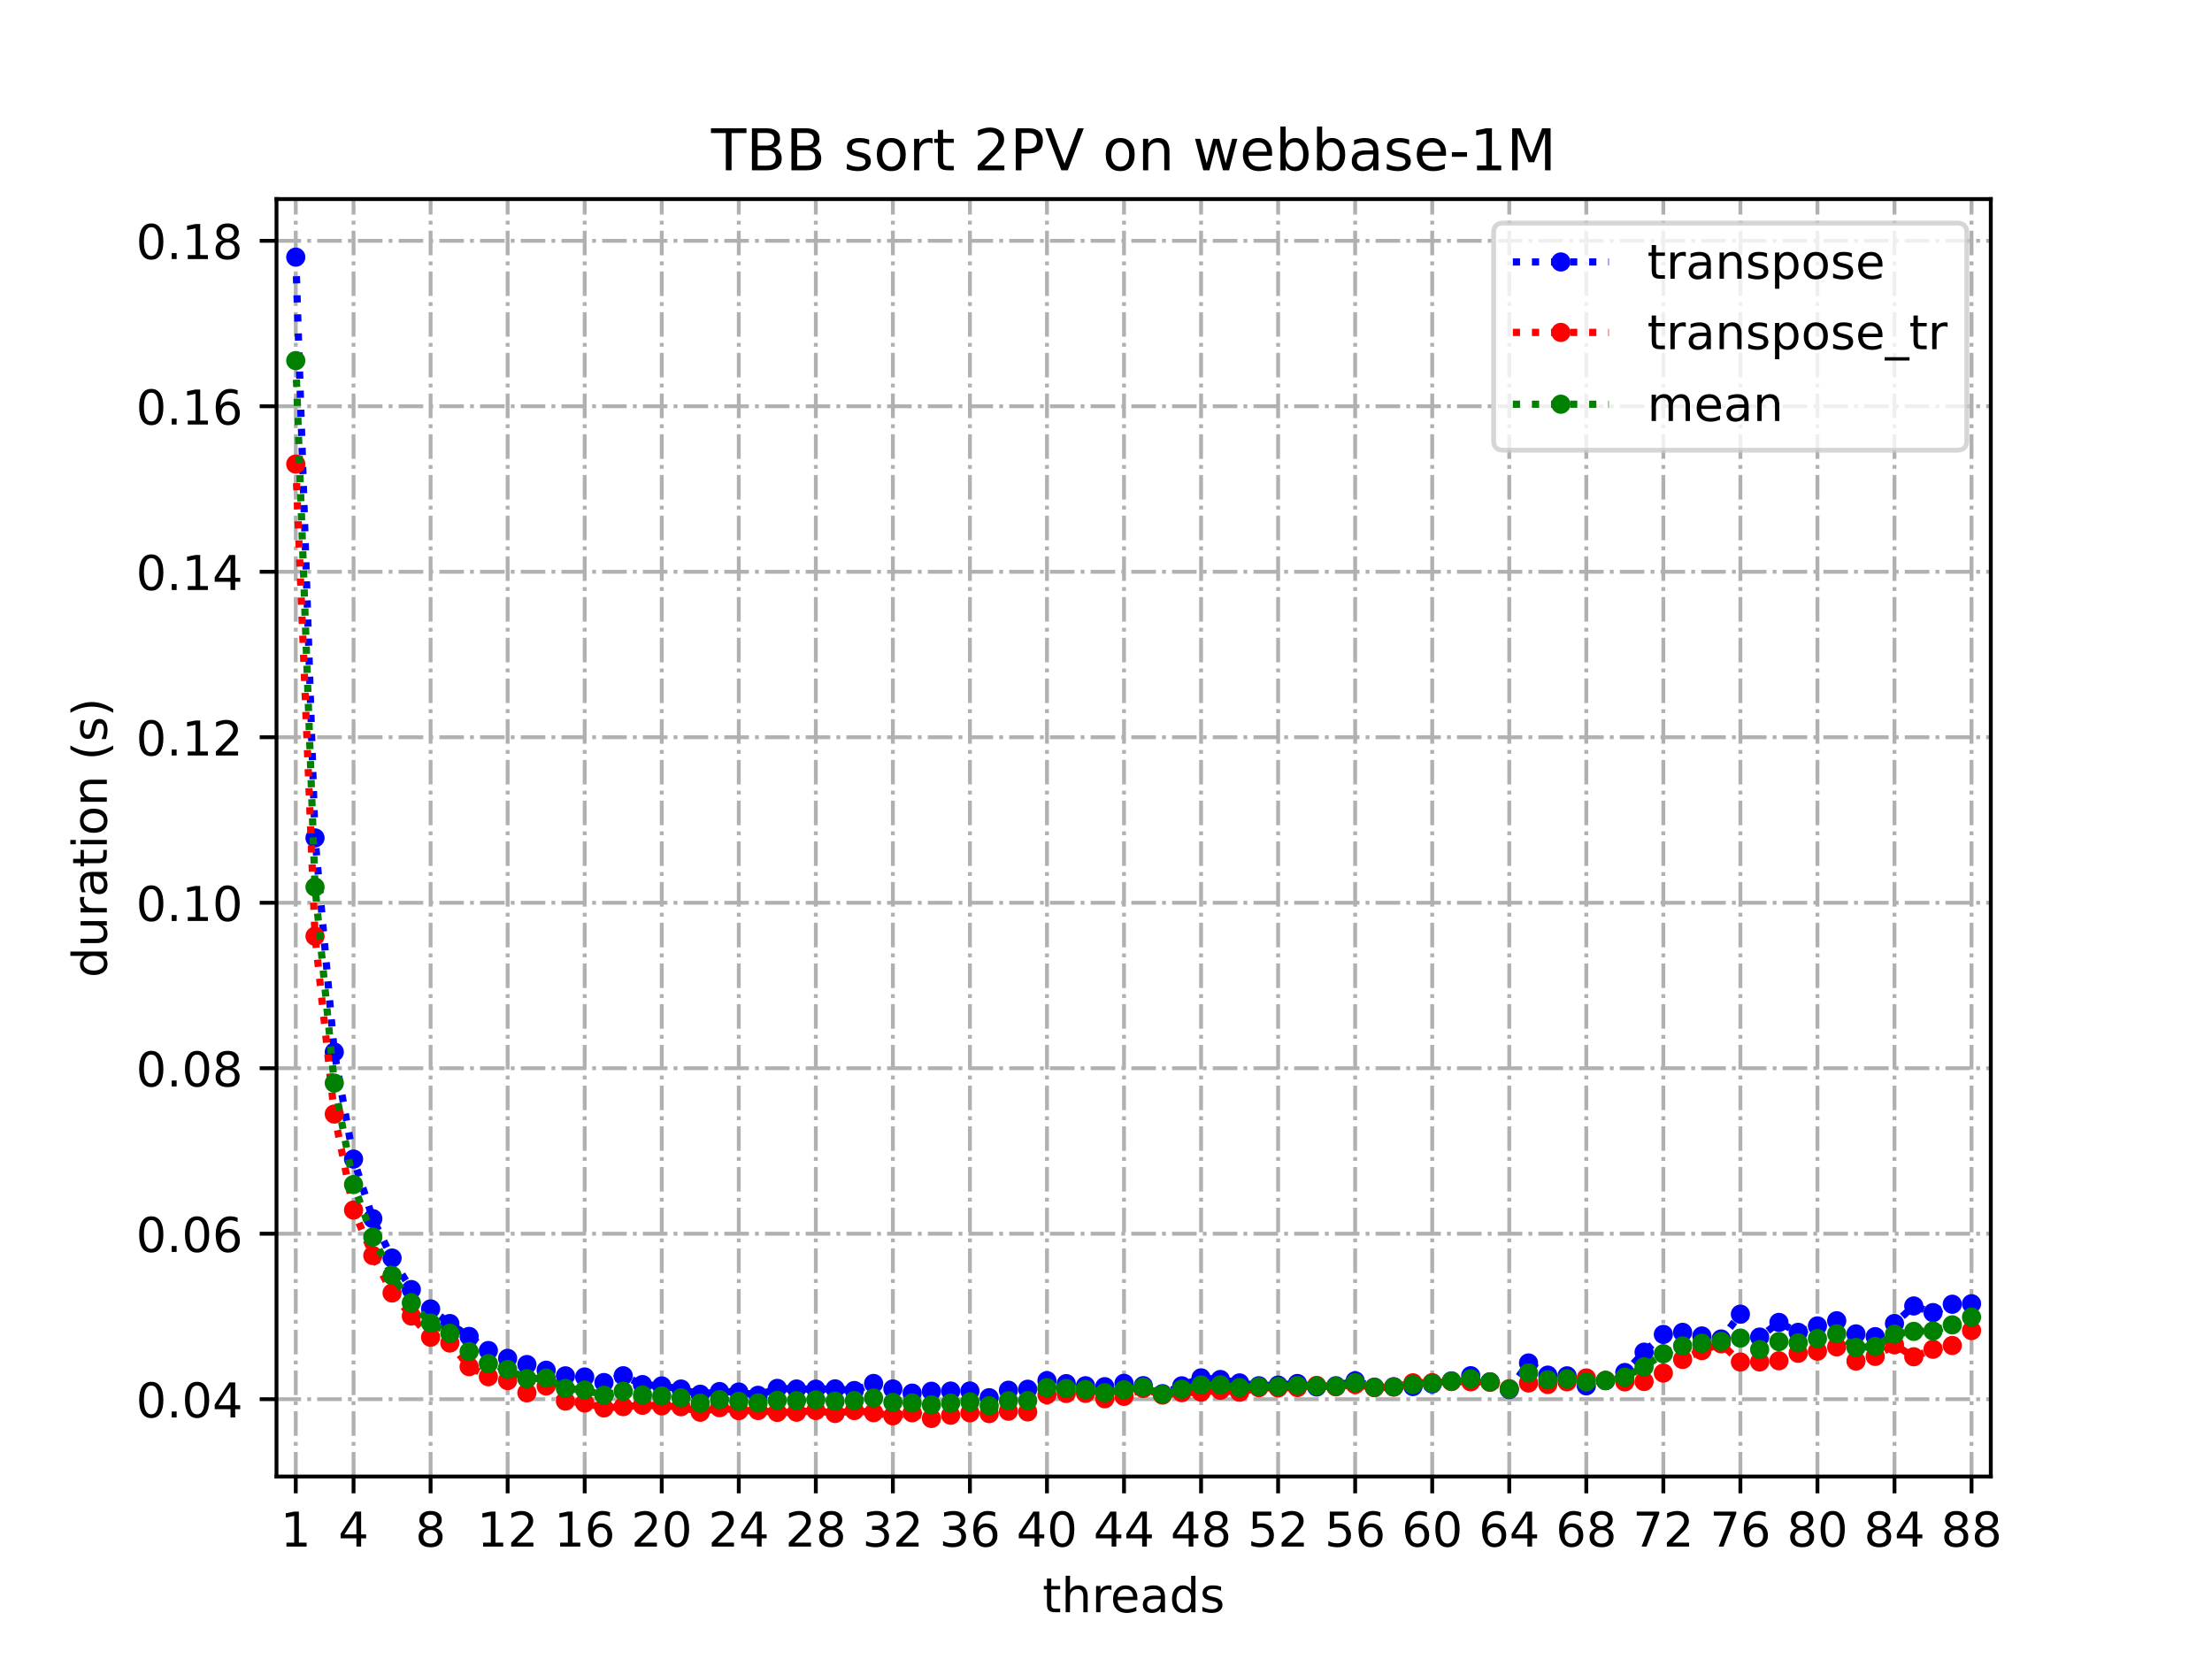 <?xml version="1.0" encoding="utf-8" standalone="no"?>
<!DOCTYPE svg PUBLIC "-//W3C//DTD SVG 1.1//EN"
  "http://www.w3.org/Graphics/SVG/1.1/DTD/svg11.dtd">
<!-- Created with matplotlib (https://matplotlib.org/) -->
<svg height="345.6pt" version="1.1" viewBox="0 0 460.8 345.6" width="460.8pt" xmlns="http://www.w3.org/2000/svg" xmlns:xlink="http://www.w3.org/1999/xlink">
 <defs>
  <style type="text/css">
*{stroke-linecap:butt;stroke-linejoin:round;}
  </style>
 </defs>
 <g id="figure_1">
  <g id="patch_1">
   <path d="M 0 345.6 
L 460.8 345.6 
L 460.8 0 
L 0 0 
z
" style="fill:#ffffff;"/>
  </g>
  <g id="axes_1">
   <g id="patch_2">
    <path d="M 57.6 307.584 
L 414.72 307.584 
L 414.72 41.472 
L 57.6 41.472 
z
" style="fill:#ffffff;"/>
   </g>
   <g id="matplotlib.axis_1">
    <g id="xtick_1">
     <g id="line2d_1">
      <path clip-path="url(#p3b40dfe703)" d="M 61.613 307.584 
L 61.613 41.472 
" style="fill:none;stroke:#b0b0b0;stroke-dasharray:5.12,1.28,0.8,1.28;stroke-dashoffset:0;stroke-width:0.8;"/>
     </g>
     <g id="line2d_2">
      <defs>
       <path d="M 0 0 
L 0 3.5 
" id="mf6e171e69e" style="stroke:#000000;stroke-width:0.8;"/>
      </defs>
      <g>
       <use style="stroke:#000000;stroke-width:0.8;" x="61.613" xlink:href="#mf6e171e69e" y="307.584"/>
      </g>
     </g>
     <g id="text_1">
      <!-- 1 -->
      <defs>
       <path d="M 12.406 8.297 
L 28.516 8.297 
L 28.516 63.922 
L 10.984 60.406 
L 10.984 69.391 
L 28.422 72.906 
L 38.281 72.906 
L 38.281 8.297 
L 54.391 8.297 
L 54.391 0 
L 12.406 0 
z
" id="DejaVuSans-49"/>
      </defs>
      <g transform="translate(58.431 322.182)scale(0.1 -0.1)">
       <use xlink:href="#DejaVuSans-49"/>
      </g>
     </g>
    </g>
    <g id="xtick_2">
     <g id="line2d_3">
      <path clip-path="url(#p3b40dfe703)" d="M 73.65 307.584 
L 73.65 41.472 
" style="fill:none;stroke:#b0b0b0;stroke-dasharray:5.12,1.28,0.8,1.28;stroke-dashoffset:0;stroke-width:0.8;"/>
     </g>
     <g id="line2d_4">
      <g>
       <use style="stroke:#000000;stroke-width:0.8;" x="73.65" xlink:href="#mf6e171e69e" y="307.584"/>
      </g>
     </g>
     <g id="text_2">
      <!-- 4 -->
      <defs>
       <path d="M 37.797 64.312 
L 12.891 25.391 
L 37.797 25.391 
z
M 35.203 72.906 
L 47.609 72.906 
L 47.609 25.391 
L 58.016 25.391 
L 58.016 17.188 
L 47.609 17.188 
L 47.609 0 
L 37.797 0 
L 37.797 17.188 
L 4.891 17.188 
L 4.891 26.703 
z
" id="DejaVuSans-52"/>
      </defs>
      <g transform="translate(70.469 322.182)scale(0.1 -0.1)">
       <use xlink:href="#DejaVuSans-52"/>
      </g>
     </g>
    </g>
    <g id="xtick_3">
     <g id="line2d_5">
      <path clip-path="url(#p3b40dfe703)" d="M 89.701 307.584 
L 89.701 41.472 
" style="fill:none;stroke:#b0b0b0;stroke-dasharray:5.12,1.28,0.8,1.28;stroke-dashoffset:0;stroke-width:0.8;"/>
     </g>
     <g id="line2d_6">
      <g>
       <use style="stroke:#000000;stroke-width:0.8;" x="89.701" xlink:href="#mf6e171e69e" y="307.584"/>
      </g>
     </g>
     <g id="text_3">
      <!-- 8 -->
      <defs>
       <path d="M 31.781 34.625 
Q 24.75 34.625 20.719 30.859 
Q 16.703 27.094 16.703 20.516 
Q 16.703 13.922 20.719 10.156 
Q 24.75 6.391 31.781 6.391 
Q 38.812 6.391 42.859 10.172 
Q 46.922 13.969 46.922 20.516 
Q 46.922 27.094 42.891 30.859 
Q 38.875 34.625 31.781 34.625 
z
M 21.922 38.812 
Q 15.578 40.375 12.031 44.719 
Q 8.5 49.078 8.5 55.328 
Q 8.5 64.062 14.719 69.141 
Q 20.953 74.219 31.781 74.219 
Q 42.672 74.219 48.875 69.141 
Q 55.078 64.062 55.078 55.328 
Q 55.078 49.078 51.531 44.719 
Q 48 40.375 41.703 38.812 
Q 48.828 37.156 52.797 32.312 
Q 56.781 27.484 56.781 20.516 
Q 56.781 9.906 50.312 4.234 
Q 43.844 -1.422 31.781 -1.422 
Q 19.734 -1.422 13.25 4.234 
Q 6.781 9.906 6.781 20.516 
Q 6.781 27.484 10.781 32.312 
Q 14.797 37.156 21.922 38.812 
z
M 18.312 54.391 
Q 18.312 48.734 21.844 45.562 
Q 25.391 42.391 31.781 42.391 
Q 38.141 42.391 41.719 45.562 
Q 45.312 48.734 45.312 54.391 
Q 45.312 60.062 41.719 63.234 
Q 38.141 66.406 31.781 66.406 
Q 25.391 66.406 21.844 63.234 
Q 18.312 60.062 18.312 54.391 
z
" id="DejaVuSans-56"/>
      </defs>
      <g transform="translate(86.519 322.182)scale(0.1 -0.1)">
       <use xlink:href="#DejaVuSans-56"/>
      </g>
     </g>
    </g>
    <g id="xtick_4">
     <g id="line2d_7">
      <path clip-path="url(#p3b40dfe703)" d="M 105.751 307.584 
L 105.751 41.472 
" style="fill:none;stroke:#b0b0b0;stroke-dasharray:5.12,1.28,0.8,1.28;stroke-dashoffset:0;stroke-width:0.8;"/>
     </g>
     <g id="line2d_8">
      <g>
       <use style="stroke:#000000;stroke-width:0.8;" x="105.751" xlink:href="#mf6e171e69e" y="307.584"/>
      </g>
     </g>
     <g id="text_4">
      <!-- 12 -->
      <defs>
       <path d="M 19.188 8.297 
L 53.609 8.297 
L 53.609 0 
L 7.328 0 
L 7.328 8.297 
Q 12.938 14.109 22.625 23.891 
Q 32.328 33.688 34.812 36.531 
Q 39.547 41.844 41.422 45.531 
Q 43.312 49.219 43.312 52.781 
Q 43.312 58.594 39.234 62.25 
Q 35.156 65.922 28.609 65.922 
Q 23.969 65.922 18.812 64.312 
Q 13.672 62.703 7.812 59.422 
L 7.812 69.391 
Q 13.766 71.781 18.938 73 
Q 24.125 74.219 28.422 74.219 
Q 39.75 74.219 46.484 68.547 
Q 53.219 62.891 53.219 53.422 
Q 53.219 48.922 51.531 44.891 
Q 49.859 40.875 45.406 35.406 
Q 44.188 33.984 37.641 27.219 
Q 31.109 20.453 19.188 8.297 
z
" id="DejaVuSans-50"/>
      </defs>
      <g transform="translate(99.389 322.182)scale(0.1 -0.1)">
       <use xlink:href="#DejaVuSans-49"/>
       <use x="63.623" xlink:href="#DejaVuSans-50"/>
      </g>
     </g>
    </g>
    <g id="xtick_5">
     <g id="line2d_9">
      <path clip-path="url(#p3b40dfe703)" d="M 121.801 307.584 
L 121.801 41.472 
" style="fill:none;stroke:#b0b0b0;stroke-dasharray:5.12,1.28,0.8,1.28;stroke-dashoffset:0;stroke-width:0.8;"/>
     </g>
     <g id="line2d_10">
      <g>
       <use style="stroke:#000000;stroke-width:0.8;" x="121.801" xlink:href="#mf6e171e69e" y="307.584"/>
      </g>
     </g>
     <g id="text_5">
      <!-- 16 -->
      <defs>
       <path d="M 33.016 40.375 
Q 26.375 40.375 22.484 35.828 
Q 18.609 31.297 18.609 23.391 
Q 18.609 15.531 22.484 10.953 
Q 26.375 6.391 33.016 6.391 
Q 39.656 6.391 43.531 10.953 
Q 47.406 15.531 47.406 23.391 
Q 47.406 31.297 43.531 35.828 
Q 39.656 40.375 33.016 40.375 
z
M 52.594 71.297 
L 52.594 62.312 
Q 48.875 64.062 45.094 64.984 
Q 41.312 65.922 37.594 65.922 
Q 27.828 65.922 22.672 59.328 
Q 17.531 52.734 16.797 39.406 
Q 19.672 43.656 24.016 45.922 
Q 28.375 48.188 33.594 48.188 
Q 44.578 48.188 50.953 41.516 
Q 57.328 34.859 57.328 23.391 
Q 57.328 12.156 50.688 5.359 
Q 44.047 -1.422 33.016 -1.422 
Q 20.359 -1.422 13.672 8.266 
Q 6.984 17.969 6.984 36.375 
Q 6.984 53.656 15.188 63.938 
Q 23.391 74.219 37.203 74.219 
Q 40.922 74.219 44.703 73.484 
Q 48.484 72.75 52.594 71.297 
z
" id="DejaVuSans-54"/>
      </defs>
      <g transform="translate(115.439 322.182)scale(0.1 -0.1)">
       <use xlink:href="#DejaVuSans-49"/>
       <use x="63.623" xlink:href="#DejaVuSans-54"/>
      </g>
     </g>
    </g>
    <g id="xtick_6">
     <g id="line2d_11">
      <path clip-path="url(#p3b40dfe703)" d="M 137.852 307.584 
L 137.852 41.472 
" style="fill:none;stroke:#b0b0b0;stroke-dasharray:5.12,1.28,0.8,1.28;stroke-dashoffset:0;stroke-width:0.8;"/>
     </g>
     <g id="line2d_12">
      <g>
       <use style="stroke:#000000;stroke-width:0.8;" x="137.852" xlink:href="#mf6e171e69e" y="307.584"/>
      </g>
     </g>
     <g id="text_6">
      <!-- 20 -->
      <defs>
       <path d="M 31.781 66.406 
Q 24.172 66.406 20.328 58.906 
Q 16.5 51.422 16.5 36.375 
Q 16.5 21.391 20.328 13.891 
Q 24.172 6.391 31.781 6.391 
Q 39.453 6.391 43.281 13.891 
Q 47.125 21.391 47.125 36.375 
Q 47.125 51.422 43.281 58.906 
Q 39.453 66.406 31.781 66.406 
z
M 31.781 74.219 
Q 44.047 74.219 50.516 64.516 
Q 56.984 54.828 56.984 36.375 
Q 56.984 17.969 50.516 8.266 
Q 44.047 -1.422 31.781 -1.422 
Q 19.531 -1.422 13.062 8.266 
Q 6.594 17.969 6.594 36.375 
Q 6.594 54.828 13.062 64.516 
Q 19.531 74.219 31.781 74.219 
z
" id="DejaVuSans-48"/>
      </defs>
      <g transform="translate(131.489 322.182)scale(0.1 -0.1)">
       <use xlink:href="#DejaVuSans-50"/>
       <use x="63.623" xlink:href="#DejaVuSans-48"/>
      </g>
     </g>
    </g>
    <g id="xtick_7">
     <g id="line2d_13">
      <path clip-path="url(#p3b40dfe703)" d="M 153.902 307.584 
L 153.902 41.472 
" style="fill:none;stroke:#b0b0b0;stroke-dasharray:5.12,1.28,0.8,1.28;stroke-dashoffset:0;stroke-width:0.8;"/>
     </g>
     <g id="line2d_14">
      <g>
       <use style="stroke:#000000;stroke-width:0.8;" x="153.902" xlink:href="#mf6e171e69e" y="307.584"/>
      </g>
     </g>
     <g id="text_7">
      <!-- 24 -->
      <g transform="translate(147.54 322.182)scale(0.1 -0.1)">
       <use xlink:href="#DejaVuSans-50"/>
       <use x="63.623" xlink:href="#DejaVuSans-52"/>
      </g>
     </g>
    </g>
    <g id="xtick_8">
     <g id="line2d_15">
      <path clip-path="url(#p3b40dfe703)" d="M 169.952 307.584 
L 169.952 41.472 
" style="fill:none;stroke:#b0b0b0;stroke-dasharray:5.12,1.28,0.8,1.28;stroke-dashoffset:0;stroke-width:0.8;"/>
     </g>
     <g id="line2d_16">
      <g>
       <use style="stroke:#000000;stroke-width:0.8;" x="169.952" xlink:href="#mf6e171e69e" y="307.584"/>
      </g>
     </g>
     <g id="text_8">
      <!-- 28 -->
      <g transform="translate(163.59 322.182)scale(0.1 -0.1)">
       <use xlink:href="#DejaVuSans-50"/>
       <use x="63.623" xlink:href="#DejaVuSans-56"/>
      </g>
     </g>
    </g>
    <g id="xtick_9">
     <g id="line2d_17">
      <path clip-path="url(#p3b40dfe703)" d="M 186.003 307.584 
L 186.003 41.472 
" style="fill:none;stroke:#b0b0b0;stroke-dasharray:5.12,1.28,0.8,1.28;stroke-dashoffset:0;stroke-width:0.8;"/>
     </g>
     <g id="line2d_18">
      <g>
       <use style="stroke:#000000;stroke-width:0.8;" x="186.003" xlink:href="#mf6e171e69e" y="307.584"/>
      </g>
     </g>
     <g id="text_9">
      <!-- 32 -->
      <defs>
       <path d="M 40.578 39.312 
Q 47.656 37.797 51.625 33 
Q 55.609 28.219 55.609 21.188 
Q 55.609 10.406 48.188 4.484 
Q 40.766 -1.422 27.094 -1.422 
Q 22.516 -1.422 17.656 -0.516 
Q 12.797 0.391 7.625 2.203 
L 7.625 11.719 
Q 11.719 9.328 16.594 8.109 
Q 21.484 6.891 26.812 6.891 
Q 36.078 6.891 40.938 10.547 
Q 45.797 14.203 45.797 21.188 
Q 45.797 27.641 41.281 31.266 
Q 36.766 34.906 28.719 34.906 
L 20.219 34.906 
L 20.219 43.016 
L 29.109 43.016 
Q 36.375 43.016 40.234 45.922 
Q 44.094 48.828 44.094 54.297 
Q 44.094 59.906 40.109 62.906 
Q 36.141 65.922 28.719 65.922 
Q 24.656 65.922 20.016 65.031 
Q 15.375 64.156 9.812 62.312 
L 9.812 71.094 
Q 15.438 72.656 20.344 73.438 
Q 25.25 74.219 29.594 74.219 
Q 40.828 74.219 47.359 69.109 
Q 53.906 64.016 53.906 55.328 
Q 53.906 49.266 50.438 45.094 
Q 46.969 40.922 40.578 39.312 
z
" id="DejaVuSans-51"/>
      </defs>
      <g transform="translate(179.64 322.182)scale(0.1 -0.1)">
       <use xlink:href="#DejaVuSans-51"/>
       <use x="63.623" xlink:href="#DejaVuSans-50"/>
      </g>
     </g>
    </g>
    <g id="xtick_10">
     <g id="line2d_19">
      <path clip-path="url(#p3b40dfe703)" d="M 202.053 307.584 
L 202.053 41.472 
" style="fill:none;stroke:#b0b0b0;stroke-dasharray:5.12,1.28,0.8,1.28;stroke-dashoffset:0;stroke-width:0.8;"/>
     </g>
     <g id="line2d_20">
      <g>
       <use style="stroke:#000000;stroke-width:0.8;" x="202.053" xlink:href="#mf6e171e69e" y="307.584"/>
      </g>
     </g>
     <g id="text_10">
      <!-- 36 -->
      <g transform="translate(195.691 322.182)scale(0.1 -0.1)">
       <use xlink:href="#DejaVuSans-51"/>
       <use x="63.623" xlink:href="#DejaVuSans-54"/>
      </g>
     </g>
    </g>
    <g id="xtick_11">
     <g id="line2d_21">
      <path clip-path="url(#p3b40dfe703)" d="M 218.103 307.584 
L 218.103 41.472 
" style="fill:none;stroke:#b0b0b0;stroke-dasharray:5.12,1.28,0.8,1.28;stroke-dashoffset:0;stroke-width:0.8;"/>
     </g>
     <g id="line2d_22">
      <g>
       <use style="stroke:#000000;stroke-width:0.8;" x="218.103" xlink:href="#mf6e171e69e" y="307.584"/>
      </g>
     </g>
     <g id="text_11">
      <!-- 40 -->
      <g transform="translate(211.741 322.182)scale(0.1 -0.1)">
       <use xlink:href="#DejaVuSans-52"/>
       <use x="63.623" xlink:href="#DejaVuSans-48"/>
      </g>
     </g>
    </g>
    <g id="xtick_12">
     <g id="line2d_23">
      <path clip-path="url(#p3b40dfe703)" d="M 234.154 307.584 
L 234.154 41.472 
" style="fill:none;stroke:#b0b0b0;stroke-dasharray:5.12,1.28,0.8,1.28;stroke-dashoffset:0;stroke-width:0.8;"/>
     </g>
     <g id="line2d_24">
      <g>
       <use style="stroke:#000000;stroke-width:0.8;" x="234.154" xlink:href="#mf6e171e69e" y="307.584"/>
      </g>
     </g>
     <g id="text_12">
      <!-- 44 -->
      <g transform="translate(227.791 322.182)scale(0.1 -0.1)">
       <use xlink:href="#DejaVuSans-52"/>
       <use x="63.623" xlink:href="#DejaVuSans-52"/>
      </g>
     </g>
    </g>
    <g id="xtick_13">
     <g id="line2d_25">
      <path clip-path="url(#p3b40dfe703)" d="M 250.204 307.584 
L 250.204 41.472 
" style="fill:none;stroke:#b0b0b0;stroke-dasharray:5.12,1.28,0.8,1.28;stroke-dashoffset:0;stroke-width:0.8;"/>
     </g>
     <g id="line2d_26">
      <g>
       <use style="stroke:#000000;stroke-width:0.8;" x="250.204" xlink:href="#mf6e171e69e" y="307.584"/>
      </g>
     </g>
     <g id="text_13">
      <!-- 48 -->
      <g transform="translate(243.842 322.182)scale(0.1 -0.1)">
       <use xlink:href="#DejaVuSans-52"/>
       <use x="63.623" xlink:href="#DejaVuSans-56"/>
      </g>
     </g>
    </g>
    <g id="xtick_14">
     <g id="line2d_27">
      <path clip-path="url(#p3b40dfe703)" d="M 266.254 307.584 
L 266.254 41.472 
" style="fill:none;stroke:#b0b0b0;stroke-dasharray:5.12,1.28,0.8,1.28;stroke-dashoffset:0;stroke-width:0.8;"/>
     </g>
     <g id="line2d_28">
      <g>
       <use style="stroke:#000000;stroke-width:0.8;" x="266.254" xlink:href="#mf6e171e69e" y="307.584"/>
      </g>
     </g>
     <g id="text_14">
      <!-- 52 -->
      <defs>
       <path d="M 10.797 72.906 
L 49.516 72.906 
L 49.516 64.594 
L 19.828 64.594 
L 19.828 46.734 
Q 21.969 47.469 24.109 47.828 
Q 26.266 48.188 28.422 48.188 
Q 40.625 48.188 47.75 41.5 
Q 54.891 34.812 54.891 23.391 
Q 54.891 11.625 47.562 5.094 
Q 40.234 -1.422 26.906 -1.422 
Q 22.312 -1.422 17.547 -0.641 
Q 12.797 0.141 7.719 1.703 
L 7.719 11.625 
Q 12.109 9.234 16.797 8.062 
Q 21.484 6.891 26.703 6.891 
Q 35.156 6.891 40.078 11.328 
Q 45.016 15.766 45.016 23.391 
Q 45.016 31 40.078 35.438 
Q 35.156 39.891 26.703 39.891 
Q 22.75 39.891 18.812 39.016 
Q 14.891 38.141 10.797 36.281 
z
" id="DejaVuSans-53"/>
      </defs>
      <g transform="translate(259.892 322.182)scale(0.1 -0.1)">
       <use xlink:href="#DejaVuSans-53"/>
       <use x="63.623" xlink:href="#DejaVuSans-50"/>
      </g>
     </g>
    </g>
    <g id="xtick_15">
     <g id="line2d_29">
      <path clip-path="url(#p3b40dfe703)" d="M 282.305 307.584 
L 282.305 41.472 
" style="fill:none;stroke:#b0b0b0;stroke-dasharray:5.12,1.28,0.8,1.28;stroke-dashoffset:0;stroke-width:0.8;"/>
     </g>
     <g id="line2d_30">
      <g>
       <use style="stroke:#000000;stroke-width:0.8;" x="282.305" xlink:href="#mf6e171e69e" y="307.584"/>
      </g>
     </g>
     <g id="text_15">
      <!-- 56 -->
      <g transform="translate(275.942 322.182)scale(0.1 -0.1)">
       <use xlink:href="#DejaVuSans-53"/>
       <use x="63.623" xlink:href="#DejaVuSans-54"/>
      </g>
     </g>
    </g>
    <g id="xtick_16">
     <g id="line2d_31">
      <path clip-path="url(#p3b40dfe703)" d="M 298.355 307.584 
L 298.355 41.472 
" style="fill:none;stroke:#b0b0b0;stroke-dasharray:5.12,1.28,0.8,1.28;stroke-dashoffset:0;stroke-width:0.8;"/>
     </g>
     <g id="line2d_32">
      <g>
       <use style="stroke:#000000;stroke-width:0.8;" x="298.355" xlink:href="#mf6e171e69e" y="307.584"/>
      </g>
     </g>
     <g id="text_16">
      <!-- 60 -->
      <g transform="translate(291.993 322.182)scale(0.1 -0.1)">
       <use xlink:href="#DejaVuSans-54"/>
       <use x="63.623" xlink:href="#DejaVuSans-48"/>
      </g>
     </g>
    </g>
    <g id="xtick_17">
     <g id="line2d_33">
      <path clip-path="url(#p3b40dfe703)" d="M 314.405 307.584 
L 314.405 41.472 
" style="fill:none;stroke:#b0b0b0;stroke-dasharray:5.12,1.28,0.8,1.28;stroke-dashoffset:0;stroke-width:0.8;"/>
     </g>
     <g id="line2d_34">
      <g>
       <use style="stroke:#000000;stroke-width:0.8;" x="314.405" xlink:href="#mf6e171e69e" y="307.584"/>
      </g>
     </g>
     <g id="text_17">
      <!-- 64 -->
      <g transform="translate(308.043 322.182)scale(0.1 -0.1)">
       <use xlink:href="#DejaVuSans-54"/>
       <use x="63.623" xlink:href="#DejaVuSans-52"/>
      </g>
     </g>
    </g>
    <g id="xtick_18">
     <g id="line2d_35">
      <path clip-path="url(#p3b40dfe703)" d="M 330.456 307.584 
L 330.456 41.472 
" style="fill:none;stroke:#b0b0b0;stroke-dasharray:5.12,1.28,0.8,1.28;stroke-dashoffset:0;stroke-width:0.8;"/>
     </g>
     <g id="line2d_36">
      <g>
       <use style="stroke:#000000;stroke-width:0.8;" x="330.456" xlink:href="#mf6e171e69e" y="307.584"/>
      </g>
     </g>
     <g id="text_18">
      <!-- 68 -->
      <g transform="translate(324.093 322.182)scale(0.1 -0.1)">
       <use xlink:href="#DejaVuSans-54"/>
       <use x="63.623" xlink:href="#DejaVuSans-56"/>
      </g>
     </g>
    </g>
    <g id="xtick_19">
     <g id="line2d_37">
      <path clip-path="url(#p3b40dfe703)" d="M 346.506 307.584 
L 346.506 41.472 
" style="fill:none;stroke:#b0b0b0;stroke-dasharray:5.12,1.28,0.8,1.28;stroke-dashoffset:0;stroke-width:0.8;"/>
     </g>
     <g id="line2d_38">
      <g>
       <use style="stroke:#000000;stroke-width:0.8;" x="346.506" xlink:href="#mf6e171e69e" y="307.584"/>
      </g>
     </g>
     <g id="text_19">
      <!-- 72 -->
      <defs>
       <path d="M 8.203 72.906 
L 55.078 72.906 
L 55.078 68.703 
L 28.609 0 
L 18.312 0 
L 43.219 64.594 
L 8.203 64.594 
z
" id="DejaVuSans-55"/>
      </defs>
      <g transform="translate(340.144 322.182)scale(0.1 -0.1)">
       <use xlink:href="#DejaVuSans-55"/>
       <use x="63.623" xlink:href="#DejaVuSans-50"/>
      </g>
     </g>
    </g>
    <g id="xtick_20">
     <g id="line2d_39">
      <path clip-path="url(#p3b40dfe703)" d="M 362.556 307.584 
L 362.556 41.472 
" style="fill:none;stroke:#b0b0b0;stroke-dasharray:5.12,1.28,0.8,1.28;stroke-dashoffset:0;stroke-width:0.8;"/>
     </g>
     <g id="line2d_40">
      <g>
       <use style="stroke:#000000;stroke-width:0.8;" x="362.556" xlink:href="#mf6e171e69e" y="307.584"/>
      </g>
     </g>
     <g id="text_20">
      <!-- 76 -->
      <g transform="translate(356.194 322.182)scale(0.1 -0.1)">
       <use xlink:href="#DejaVuSans-55"/>
       <use x="63.623" xlink:href="#DejaVuSans-54"/>
      </g>
     </g>
    </g>
    <g id="xtick_21">
     <g id="line2d_41">
      <path clip-path="url(#p3b40dfe703)" d="M 378.607 307.584 
L 378.607 41.472 
" style="fill:none;stroke:#b0b0b0;stroke-dasharray:5.12,1.28,0.8,1.28;stroke-dashoffset:0;stroke-width:0.8;"/>
     </g>
     <g id="line2d_42">
      <g>
       <use style="stroke:#000000;stroke-width:0.8;" x="378.607" xlink:href="#mf6e171e69e" y="307.584"/>
      </g>
     </g>
     <g id="text_21">
      <!-- 80 -->
      <g transform="translate(372.244 322.182)scale(0.1 -0.1)">
       <use xlink:href="#DejaVuSans-56"/>
       <use x="63.623" xlink:href="#DejaVuSans-48"/>
      </g>
     </g>
    </g>
    <g id="xtick_22">
     <g id="line2d_43">
      <path clip-path="url(#p3b40dfe703)" d="M 394.657 307.584 
L 394.657 41.472 
" style="fill:none;stroke:#b0b0b0;stroke-dasharray:5.12,1.28,0.8,1.28;stroke-dashoffset:0;stroke-width:0.8;"/>
     </g>
     <g id="line2d_44">
      <g>
       <use style="stroke:#000000;stroke-width:0.8;" x="394.657" xlink:href="#mf6e171e69e" y="307.584"/>
      </g>
     </g>
     <g id="text_22">
      <!-- 84 -->
      <g transform="translate(388.295 322.182)scale(0.1 -0.1)">
       <use xlink:href="#DejaVuSans-56"/>
       <use x="63.623" xlink:href="#DejaVuSans-52"/>
      </g>
     </g>
    </g>
    <g id="xtick_23">
     <g id="line2d_45">
      <path clip-path="url(#p3b40dfe703)" d="M 410.707 307.584 
L 410.707 41.472 
" style="fill:none;stroke:#b0b0b0;stroke-dasharray:5.12,1.28,0.8,1.28;stroke-dashoffset:0;stroke-width:0.8;"/>
     </g>
     <g id="line2d_46">
      <g>
       <use style="stroke:#000000;stroke-width:0.8;" x="410.707" xlink:href="#mf6e171e69e" y="307.584"/>
      </g>
     </g>
     <g id="text_23">
      <!-- 88 -->
      <g transform="translate(404.345 322.182)scale(0.1 -0.1)">
       <use xlink:href="#DejaVuSans-56"/>
       <use x="63.623" xlink:href="#DejaVuSans-56"/>
      </g>
     </g>
    </g>
    <g id="text_24">
     <!-- threads -->
     <defs>
      <path d="M 18.312 70.219 
L 18.312 54.688 
L 36.812 54.688 
L 36.812 47.703 
L 18.312 47.703 
L 18.312 18.016 
Q 18.312 11.328 20.141 9.422 
Q 21.969 7.516 27.594 7.516 
L 36.812 7.516 
L 36.812 0 
L 27.594 0 
Q 17.188 0 13.234 3.875 
Q 9.281 7.766 9.281 18.016 
L 9.281 47.703 
L 2.688 47.703 
L 2.688 54.688 
L 9.281 54.688 
L 9.281 70.219 
z
" id="DejaVuSans-116"/>
      <path d="M 54.891 33.016 
L 54.891 0 
L 45.906 0 
L 45.906 32.719 
Q 45.906 40.484 42.875 44.328 
Q 39.844 48.188 33.797 48.188 
Q 26.516 48.188 22.312 43.547 
Q 18.109 38.922 18.109 30.906 
L 18.109 0 
L 9.078 0 
L 9.078 75.984 
L 18.109 75.984 
L 18.109 46.188 
Q 21.344 51.125 25.703 53.562 
Q 30.078 56 35.797 56 
Q 45.219 56 50.047 50.172 
Q 54.891 44.344 54.891 33.016 
z
" id="DejaVuSans-104"/>
      <path d="M 41.109 46.297 
Q 39.594 47.172 37.812 47.578 
Q 36.031 48 33.891 48 
Q 26.266 48 22.188 43.047 
Q 18.109 38.094 18.109 28.812 
L 18.109 0 
L 9.078 0 
L 9.078 54.688 
L 18.109 54.688 
L 18.109 46.188 
Q 20.953 51.172 25.484 53.578 
Q 30.031 56 36.531 56 
Q 37.453 56 38.578 55.875 
Q 39.703 55.766 41.062 55.516 
z
" id="DejaVuSans-114"/>
      <path d="M 56.203 29.594 
L 56.203 25.203 
L 14.891 25.203 
Q 15.484 15.922 20.484 11.062 
Q 25.484 6.203 34.422 6.203 
Q 39.594 6.203 44.453 7.469 
Q 49.312 8.734 54.109 11.281 
L 54.109 2.781 
Q 49.266 0.734 44.188 -0.344 
Q 39.109 -1.422 33.891 -1.422 
Q 20.797 -1.422 13.156 6.188 
Q 5.516 13.812 5.516 26.812 
Q 5.516 40.234 12.766 48.109 
Q 20.016 56 32.328 56 
Q 43.359 56 49.781 48.891 
Q 56.203 41.797 56.203 29.594 
z
M 47.219 32.234 
Q 47.125 39.594 43.094 43.984 
Q 39.062 48.391 32.422 48.391 
Q 24.906 48.391 20.391 44.141 
Q 15.875 39.891 15.188 32.172 
z
" id="DejaVuSans-101"/>
      <path d="M 34.281 27.484 
Q 23.391 27.484 19.188 25 
Q 14.984 22.516 14.984 16.5 
Q 14.984 11.719 18.141 8.906 
Q 21.297 6.109 26.703 6.109 
Q 34.188 6.109 38.703 11.406 
Q 43.219 16.703 43.219 25.484 
L 43.219 27.484 
z
M 52.203 31.203 
L 52.203 0 
L 43.219 0 
L 43.219 8.297 
Q 40.141 3.328 35.547 0.953 
Q 30.953 -1.422 24.312 -1.422 
Q 15.922 -1.422 10.953 3.297 
Q 6 8.016 6 15.922 
Q 6 25.141 12.172 29.828 
Q 18.359 34.516 30.609 34.516 
L 43.219 34.516 
L 43.219 35.406 
Q 43.219 41.609 39.141 45 
Q 35.062 48.391 27.688 48.391 
Q 23 48.391 18.547 47.266 
Q 14.109 46.141 10.016 43.891 
L 10.016 52.203 
Q 14.938 54.109 19.578 55.047 
Q 24.219 56 28.609 56 
Q 40.484 56 46.344 49.844 
Q 52.203 43.703 52.203 31.203 
z
" id="DejaVuSans-97"/>
      <path d="M 45.406 46.391 
L 45.406 75.984 
L 54.391 75.984 
L 54.391 0 
L 45.406 0 
L 45.406 8.203 
Q 42.578 3.328 38.25 0.953 
Q 33.938 -1.422 27.875 -1.422 
Q 17.969 -1.422 11.734 6.484 
Q 5.516 14.406 5.516 27.297 
Q 5.516 40.188 11.734 48.094 
Q 17.969 56 27.875 56 
Q 33.938 56 38.25 53.625 
Q 42.578 51.266 45.406 46.391 
z
M 14.797 27.297 
Q 14.797 17.391 18.875 11.75 
Q 22.953 6.109 30.078 6.109 
Q 37.203 6.109 41.297 11.75 
Q 45.406 17.391 45.406 27.297 
Q 45.406 37.203 41.297 42.844 
Q 37.203 48.484 30.078 48.484 
Q 22.953 48.484 18.875 42.844 
Q 14.797 37.203 14.797 27.297 
z
" id="DejaVuSans-100"/>
      <path d="M 44.281 53.078 
L 44.281 44.578 
Q 40.484 46.531 36.375 47.5 
Q 32.281 48.484 27.875 48.484 
Q 21.188 48.484 17.844 46.438 
Q 14.5 44.391 14.5 40.281 
Q 14.5 37.156 16.891 35.375 
Q 19.281 33.594 26.516 31.984 
L 29.594 31.297 
Q 39.156 29.25 43.188 25.516 
Q 47.219 21.781 47.219 15.094 
Q 47.219 7.469 41.188 3.016 
Q 35.156 -1.422 24.609 -1.422 
Q 20.219 -1.422 15.453 -0.562 
Q 10.688 0.297 5.422 2 
L 5.422 11.281 
Q 10.406 8.688 15.234 7.391 
Q 20.062 6.109 24.812 6.109 
Q 31.156 6.109 34.562 8.281 
Q 37.984 10.453 37.984 14.406 
Q 37.984 18.062 35.516 20.016 
Q 33.062 21.969 24.703 23.781 
L 21.578 24.516 
Q 13.234 26.266 9.516 29.906 
Q 5.812 33.547 5.812 39.891 
Q 5.812 47.609 11.281 51.797 
Q 16.75 56 26.812 56 
Q 31.781 56 36.172 55.266 
Q 40.578 54.547 44.281 53.078 
z
" id="DejaVuSans-115"/>
     </defs>
     <g transform="translate(217.169 335.861)scale(0.1 -0.1)">
      <use xlink:href="#DejaVuSans-116"/>
      <use x="39.209" xlink:href="#DejaVuSans-104"/>
      <use x="102.588" xlink:href="#DejaVuSans-114"/>
      <use x="141.451" xlink:href="#DejaVuSans-101"/>
      <use x="202.975" xlink:href="#DejaVuSans-97"/>
      <use x="264.254" xlink:href="#DejaVuSans-100"/>
      <use x="327.73" xlink:href="#DejaVuSans-115"/>
     </g>
    </g>
   </g>
   <g id="matplotlib.axis_2">
    <g id="ytick_1">
     <g id="line2d_47">
      <path clip-path="url(#p3b40dfe703)" d="M 57.6 291.476 
L 414.72 291.476 
" style="fill:none;stroke:#b0b0b0;stroke-dasharray:5.12,1.28,0.8,1.28;stroke-dashoffset:0;stroke-width:0.8;"/>
     </g>
     <g id="line2d_48">
      <defs>
       <path d="M 0 0 
L -3.5 0 
" id="mfe1cb7963a" style="stroke:#000000;stroke-width:0.8;"/>
      </defs>
      <g>
       <use style="stroke:#000000;stroke-width:0.8;" x="57.6" xlink:href="#mfe1cb7963a" y="291.476"/>
      </g>
     </g>
     <g id="text_25">
      <!-- 0.04 -->
      <defs>
       <path d="M 10.688 12.406 
L 21 12.406 
L 21 0 
L 10.688 0 
z
" id="DejaVuSans-46"/>
      </defs>
      <g transform="translate(28.334 295.275)scale(0.1 -0.1)">
       <use xlink:href="#DejaVuSans-48"/>
       <use x="63.623" xlink:href="#DejaVuSans-46"/>
       <use x="95.41" xlink:href="#DejaVuSans-48"/>
       <use x="159.033" xlink:href="#DejaVuSans-52"/>
      </g>
     </g>
    </g>
    <g id="ytick_2">
     <g id="line2d_49">
      <path clip-path="url(#p3b40dfe703)" d="M 57.6 257.003 
L 414.72 257.003 
" style="fill:none;stroke:#b0b0b0;stroke-dasharray:5.12,1.28,0.8,1.28;stroke-dashoffset:0;stroke-width:0.8;"/>
     </g>
     <g id="line2d_50">
      <g>
       <use style="stroke:#000000;stroke-width:0.8;" x="57.6" xlink:href="#mfe1cb7963a" y="257.003"/>
      </g>
     </g>
     <g id="text_26">
      <!-- 0.06 -->
      <g transform="translate(28.334 260.802)scale(0.1 -0.1)">
       <use xlink:href="#DejaVuSans-48"/>
       <use x="63.623" xlink:href="#DejaVuSans-46"/>
       <use x="95.41" xlink:href="#DejaVuSans-48"/>
       <use x="159.033" xlink:href="#DejaVuSans-54"/>
      </g>
     </g>
    </g>
    <g id="ytick_3">
     <g id="line2d_51">
      <path clip-path="url(#p3b40dfe703)" d="M 57.6 222.53 
L 414.72 222.53 
" style="fill:none;stroke:#b0b0b0;stroke-dasharray:5.12,1.28,0.8,1.28;stroke-dashoffset:0;stroke-width:0.8;"/>
     </g>
     <g id="line2d_52">
      <g>
       <use style="stroke:#000000;stroke-width:0.8;" x="57.6" xlink:href="#mfe1cb7963a" y="222.53"/>
      </g>
     </g>
     <g id="text_27">
      <!-- 0.08 -->
      <g transform="translate(28.334 226.329)scale(0.1 -0.1)">
       <use xlink:href="#DejaVuSans-48"/>
       <use x="63.623" xlink:href="#DejaVuSans-46"/>
       <use x="95.41" xlink:href="#DejaVuSans-48"/>
       <use x="159.033" xlink:href="#DejaVuSans-56"/>
      </g>
     </g>
    </g>
    <g id="ytick_4">
     <g id="line2d_53">
      <path clip-path="url(#p3b40dfe703)" d="M 57.6 188.057 
L 414.72 188.057 
" style="fill:none;stroke:#b0b0b0;stroke-dasharray:5.12,1.28,0.8,1.28;stroke-dashoffset:0;stroke-width:0.8;"/>
     </g>
     <g id="line2d_54">
      <g>
       <use style="stroke:#000000;stroke-width:0.8;" x="57.6" xlink:href="#mfe1cb7963a" y="188.057"/>
      </g>
     </g>
     <g id="text_28">
      <!-- 0.10 -->
      <g transform="translate(28.334 191.856)scale(0.1 -0.1)">
       <use xlink:href="#DejaVuSans-48"/>
       <use x="63.623" xlink:href="#DejaVuSans-46"/>
       <use x="95.41" xlink:href="#DejaVuSans-49"/>
       <use x="159.033" xlink:href="#DejaVuSans-48"/>
      </g>
     </g>
    </g>
    <g id="ytick_5">
     <g id="line2d_55">
      <path clip-path="url(#p3b40dfe703)" d="M 57.6 153.584 
L 414.72 153.584 
" style="fill:none;stroke:#b0b0b0;stroke-dasharray:5.12,1.28,0.8,1.28;stroke-dashoffset:0;stroke-width:0.8;"/>
     </g>
     <g id="line2d_56">
      <g>
       <use style="stroke:#000000;stroke-width:0.8;" x="57.6" xlink:href="#mfe1cb7963a" y="153.584"/>
      </g>
     </g>
     <g id="text_29">
      <!-- 0.12 -->
      <g transform="translate(28.334 157.383)scale(0.1 -0.1)">
       <use xlink:href="#DejaVuSans-48"/>
       <use x="63.623" xlink:href="#DejaVuSans-46"/>
       <use x="95.41" xlink:href="#DejaVuSans-49"/>
       <use x="159.033" xlink:href="#DejaVuSans-50"/>
      </g>
     </g>
    </g>
    <g id="ytick_6">
     <g id="line2d_57">
      <path clip-path="url(#p3b40dfe703)" d="M 57.6 119.111 
L 414.72 119.111 
" style="fill:none;stroke:#b0b0b0;stroke-dasharray:5.12,1.28,0.8,1.28;stroke-dashoffset:0;stroke-width:0.8;"/>
     </g>
     <g id="line2d_58">
      <g>
       <use style="stroke:#000000;stroke-width:0.8;" x="57.6" xlink:href="#mfe1cb7963a" y="119.111"/>
      </g>
     </g>
     <g id="text_30">
      <!-- 0.14 -->
      <g transform="translate(28.334 122.91)scale(0.1 -0.1)">
       <use xlink:href="#DejaVuSans-48"/>
       <use x="63.623" xlink:href="#DejaVuSans-46"/>
       <use x="95.41" xlink:href="#DejaVuSans-49"/>
       <use x="159.033" xlink:href="#DejaVuSans-52"/>
      </g>
     </g>
    </g>
    <g id="ytick_7">
     <g id="line2d_59">
      <path clip-path="url(#p3b40dfe703)" d="M 57.6 84.638 
L 414.72 84.638 
" style="fill:none;stroke:#b0b0b0;stroke-dasharray:5.12,1.28,0.8,1.28;stroke-dashoffset:0;stroke-width:0.8;"/>
     </g>
     <g id="line2d_60">
      <g>
       <use style="stroke:#000000;stroke-width:0.8;" x="57.6" xlink:href="#mfe1cb7963a" y="84.638"/>
      </g>
     </g>
     <g id="text_31">
      <!-- 0.16 -->
      <g transform="translate(28.334 88.437)scale(0.1 -0.1)">
       <use xlink:href="#DejaVuSans-48"/>
       <use x="63.623" xlink:href="#DejaVuSans-46"/>
       <use x="95.41" xlink:href="#DejaVuSans-49"/>
       <use x="159.033" xlink:href="#DejaVuSans-54"/>
      </g>
     </g>
    </g>
    <g id="ytick_8">
     <g id="line2d_61">
      <path clip-path="url(#p3b40dfe703)" d="M 57.6 50.165 
L 414.72 50.165 
" style="fill:none;stroke:#b0b0b0;stroke-dasharray:5.12,1.28,0.8,1.28;stroke-dashoffset:0;stroke-width:0.8;"/>
     </g>
     <g id="line2d_62">
      <g>
       <use style="stroke:#000000;stroke-width:0.8;" x="57.6" xlink:href="#mfe1cb7963a" y="50.165"/>
      </g>
     </g>
     <g id="text_32">
      <!-- 0.18 -->
      <g transform="translate(28.334 53.964)scale(0.1 -0.1)">
       <use xlink:href="#DejaVuSans-48"/>
       <use x="63.623" xlink:href="#DejaVuSans-46"/>
       <use x="95.41" xlink:href="#DejaVuSans-49"/>
       <use x="159.033" xlink:href="#DejaVuSans-56"/>
      </g>
     </g>
    </g>
    <g id="text_33">
     <!-- duration (s) -->
     <defs>
      <path d="M 8.5 21.578 
L 8.5 54.688 
L 17.484 54.688 
L 17.484 21.922 
Q 17.484 14.156 20.5 10.266 
Q 23.531 6.391 29.594 6.391 
Q 36.859 6.391 41.078 11.031 
Q 45.312 15.672 45.312 23.688 
L 45.312 54.688 
L 54.297 54.688 
L 54.297 0 
L 45.312 0 
L 45.312 8.406 
Q 42.047 3.422 37.719 1 
Q 33.406 -1.422 27.688 -1.422 
Q 18.266 -1.422 13.375 4.438 
Q 8.5 10.297 8.5 21.578 
z
M 31.109 56 
z
" id="DejaVuSans-117"/>
      <path d="M 9.422 54.688 
L 18.406 54.688 
L 18.406 0 
L 9.422 0 
z
M 9.422 75.984 
L 18.406 75.984 
L 18.406 64.594 
L 9.422 64.594 
z
" id="DejaVuSans-105"/>
      <path d="M 30.609 48.391 
Q 23.391 48.391 19.188 42.75 
Q 14.984 37.109 14.984 27.297 
Q 14.984 17.484 19.156 11.844 
Q 23.344 6.203 30.609 6.203 
Q 37.797 6.203 41.984 11.859 
Q 46.188 17.531 46.188 27.297 
Q 46.188 37.016 41.984 42.703 
Q 37.797 48.391 30.609 48.391 
z
M 30.609 56 
Q 42.328 56 49.016 48.375 
Q 55.719 40.766 55.719 27.297 
Q 55.719 13.875 49.016 6.219 
Q 42.328 -1.422 30.609 -1.422 
Q 18.844 -1.422 12.172 6.219 
Q 5.516 13.875 5.516 27.297 
Q 5.516 40.766 12.172 48.375 
Q 18.844 56 30.609 56 
z
" id="DejaVuSans-111"/>
      <path d="M 54.891 33.016 
L 54.891 0 
L 45.906 0 
L 45.906 32.719 
Q 45.906 40.484 42.875 44.328 
Q 39.844 48.188 33.797 48.188 
Q 26.516 48.188 22.312 43.547 
Q 18.109 38.922 18.109 30.906 
L 18.109 0 
L 9.078 0 
L 9.078 54.688 
L 18.109 54.688 
L 18.109 46.188 
Q 21.344 51.125 25.703 53.562 
Q 30.078 56 35.797 56 
Q 45.219 56 50.047 50.172 
Q 54.891 44.344 54.891 33.016 
z
" id="DejaVuSans-110"/>
      <path id="DejaVuSans-32"/>
      <path d="M 31 75.875 
Q 24.469 64.656 21.281 53.656 
Q 18.109 42.672 18.109 31.391 
Q 18.109 20.125 21.312 9.062 
Q 24.516 -2 31 -13.188 
L 23.188 -13.188 
Q 15.875 -1.703 12.234 9.375 
Q 8.594 20.453 8.594 31.391 
Q 8.594 42.281 12.203 53.312 
Q 15.828 64.359 23.188 75.875 
z
" id="DejaVuSans-40"/>
      <path d="M 8.016 75.875 
L 15.828 75.875 
Q 23.141 64.359 26.781 53.312 
Q 30.422 42.281 30.422 31.391 
Q 30.422 20.453 26.781 9.375 
Q 23.141 -1.703 15.828 -13.188 
L 8.016 -13.188 
Q 14.5 -2 17.703 9.062 
Q 20.906 20.125 20.906 31.391 
Q 20.906 42.672 17.703 53.656 
Q 14.5 64.656 8.016 75.875 
z
" id="DejaVuSans-41"/>
     </defs>
     <g transform="translate(22.255 203.663)rotate(-90)scale(0.1 -0.1)">
      <use xlink:href="#DejaVuSans-100"/>
      <use x="63.477" xlink:href="#DejaVuSans-117"/>
      <use x="126.855" xlink:href="#DejaVuSans-114"/>
      <use x="167.969" xlink:href="#DejaVuSans-97"/>
      <use x="229.248" xlink:href="#DejaVuSans-116"/>
      <use x="268.457" xlink:href="#DejaVuSans-105"/>
      <use x="296.24" xlink:href="#DejaVuSans-111"/>
      <use x="357.422" xlink:href="#DejaVuSans-110"/>
      <use x="420.801" xlink:href="#DejaVuSans-32"/>
      <use x="452.588" xlink:href="#DejaVuSans-40"/>
      <use x="491.602" xlink:href="#DejaVuSans-115"/>
      <use x="543.701" xlink:href="#DejaVuSans-41"/>
     </g>
    </g>
   </g>
   <g id="line2d_63">
    <path clip-path="url(#p3b40dfe703)" d="M 61.613 53.568 
L 65.625 174.553 
L 69.638 219.165 
L 73.65 241.458 
L 77.663 253.866 
L 81.676 262.076 
L 85.688 268.641 
L 89.701 272.677 
L 93.713 275.72 
L 97.726 278.402 
L 101.738 281.343 
L 105.751 282.968 
L 109.764 284.258 
L 113.776 285.445 
L 117.789 286.612 
L 121.801 286.85 
L 125.814 288.01 
L 129.827 286.595 
L 133.839 288.438 
L 137.852 288.713 
L 141.864 289.362 
L 145.877 290.448 
L 149.889 289.884 
L 153.902 289.987 
L 157.915 290.669 
L 161.927 289.229 
L 165.94 289.358 
L 169.952 289.383 
L 173.965 289.327 
L 177.978 289.672 
L 181.99 288.2 
L 186.003 289.343 
L 190.015 290.213 
L 194.028 289.822 
L 198.04 289.784 
L 202.053 289.771 
L 206.066 291.17 
L 210.078 289.614 
L 214.091 289.401 
L 218.103 287.621 
L 222.116 288.237 
L 226.129 288.677 
L 230.141 288.874 
L 234.154 288.171 
L 238.166 288.659 
L 242.179 290.328 
L 246.191 288.695 
L 250.204 287.034 
L 254.217 287.378 
L 258.229 288.085 
L 262.242 288.68 
L 266.254 288.548 
L 270.267 288.21 
L 274.28 288.932 
L 278.292 288.679 
L 282.305 287.646 
L 286.317 288.968 
L 290.33 288.885 
L 294.342 288.843 
L 298.355 288.3 
L 302.368 287.67 
L 306.38 286.585 
L 310.393 287.852 
L 314.405 289.467 
L 318.418 283.933 
L 322.431 286.466 
L 326.443 286.612 
L 330.456 288.694 
L 334.468 287.628 
L 338.481 285.922 
L 342.493 281.684 
L 346.506 277.986 
L 350.519 277.555 
L 354.531 278.308 
L 358.544 278.937 
L 362.556 273.765 
L 366.569 278.537 
L 370.582 275.484 
L 374.594 277.55 
L 378.607 276.211 
L 382.619 275.135 
L 386.632 277.874 
L 390.644 278.451 
L 394.657 275.712 
L 398.67 272.056 
L 402.682 273.439 
L 406.695 271.699 
L 410.707 271.594 
" style="fill:none;stroke:#0000ff;stroke-dasharray:1.5,2.475;stroke-dashoffset:0;stroke-width:1.5;"/>
    <defs>
     <path d="M 0 1.5 
C 0.398 1.5 0.779 1.342 1.061 1.061 
C 1.342 0.779 1.5 0.398 1.5 0 
C 1.5 -0.398 1.342 -0.779 1.061 -1.061 
C 0.779 -1.342 0.398 -1.5 0 -1.5 
C -0.398 -1.5 -0.779 -1.342 -1.061 -1.061 
C -1.342 -0.779 -1.5 -0.398 -1.5 0 
C -1.5 0.398 -1.342 0.779 -1.061 1.061 
C -0.779 1.342 -0.398 1.5 0 1.5 
z
" id="m07d87ab1ef" style="stroke:#0000ff;"/>
    </defs>
    <g clip-path="url(#p3b40dfe703)">
     <use style="fill:#0000ff;stroke:#0000ff;" x="61.613" xlink:href="#m07d87ab1ef" y="53.568"/>
     <use style="fill:#0000ff;stroke:#0000ff;" x="65.625" xlink:href="#m07d87ab1ef" y="174.553"/>
     <use style="fill:#0000ff;stroke:#0000ff;" x="69.638" xlink:href="#m07d87ab1ef" y="219.165"/>
     <use style="fill:#0000ff;stroke:#0000ff;" x="73.65" xlink:href="#m07d87ab1ef" y="241.458"/>
     <use style="fill:#0000ff;stroke:#0000ff;" x="77.663" xlink:href="#m07d87ab1ef" y="253.866"/>
     <use style="fill:#0000ff;stroke:#0000ff;" x="81.676" xlink:href="#m07d87ab1ef" y="262.076"/>
     <use style="fill:#0000ff;stroke:#0000ff;" x="85.688" xlink:href="#m07d87ab1ef" y="268.641"/>
     <use style="fill:#0000ff;stroke:#0000ff;" x="89.701" xlink:href="#m07d87ab1ef" y="272.677"/>
     <use style="fill:#0000ff;stroke:#0000ff;" x="93.713" xlink:href="#m07d87ab1ef" y="275.72"/>
     <use style="fill:#0000ff;stroke:#0000ff;" x="97.726" xlink:href="#m07d87ab1ef" y="278.402"/>
     <use style="fill:#0000ff;stroke:#0000ff;" x="101.738" xlink:href="#m07d87ab1ef" y="281.343"/>
     <use style="fill:#0000ff;stroke:#0000ff;" x="105.751" xlink:href="#m07d87ab1ef" y="282.968"/>
     <use style="fill:#0000ff;stroke:#0000ff;" x="109.764" xlink:href="#m07d87ab1ef" y="284.258"/>
     <use style="fill:#0000ff;stroke:#0000ff;" x="113.776" xlink:href="#m07d87ab1ef" y="285.445"/>
     <use style="fill:#0000ff;stroke:#0000ff;" x="117.789" xlink:href="#m07d87ab1ef" y="286.612"/>
     <use style="fill:#0000ff;stroke:#0000ff;" x="121.801" xlink:href="#m07d87ab1ef" y="286.85"/>
     <use style="fill:#0000ff;stroke:#0000ff;" x="125.814" xlink:href="#m07d87ab1ef" y="288.01"/>
     <use style="fill:#0000ff;stroke:#0000ff;" x="129.827" xlink:href="#m07d87ab1ef" y="286.595"/>
     <use style="fill:#0000ff;stroke:#0000ff;" x="133.839" xlink:href="#m07d87ab1ef" y="288.438"/>
     <use style="fill:#0000ff;stroke:#0000ff;" x="137.852" xlink:href="#m07d87ab1ef" y="288.713"/>
     <use style="fill:#0000ff;stroke:#0000ff;" x="141.864" xlink:href="#m07d87ab1ef" y="289.362"/>
     <use style="fill:#0000ff;stroke:#0000ff;" x="145.877" xlink:href="#m07d87ab1ef" y="290.448"/>
     <use style="fill:#0000ff;stroke:#0000ff;" x="149.889" xlink:href="#m07d87ab1ef" y="289.884"/>
     <use style="fill:#0000ff;stroke:#0000ff;" x="153.902" xlink:href="#m07d87ab1ef" y="289.987"/>
     <use style="fill:#0000ff;stroke:#0000ff;" x="157.915" xlink:href="#m07d87ab1ef" y="290.669"/>
     <use style="fill:#0000ff;stroke:#0000ff;" x="161.927" xlink:href="#m07d87ab1ef" y="289.229"/>
     <use style="fill:#0000ff;stroke:#0000ff;" x="165.94" xlink:href="#m07d87ab1ef" y="289.358"/>
     <use style="fill:#0000ff;stroke:#0000ff;" x="169.952" xlink:href="#m07d87ab1ef" y="289.383"/>
     <use style="fill:#0000ff;stroke:#0000ff;" x="173.965" xlink:href="#m07d87ab1ef" y="289.327"/>
     <use style="fill:#0000ff;stroke:#0000ff;" x="177.978" xlink:href="#m07d87ab1ef" y="289.672"/>
     <use style="fill:#0000ff;stroke:#0000ff;" x="181.99" xlink:href="#m07d87ab1ef" y="288.2"/>
     <use style="fill:#0000ff;stroke:#0000ff;" x="186.003" xlink:href="#m07d87ab1ef" y="289.343"/>
     <use style="fill:#0000ff;stroke:#0000ff;" x="190.015" xlink:href="#m07d87ab1ef" y="290.213"/>
     <use style="fill:#0000ff;stroke:#0000ff;" x="194.028" xlink:href="#m07d87ab1ef" y="289.822"/>
     <use style="fill:#0000ff;stroke:#0000ff;" x="198.04" xlink:href="#m07d87ab1ef" y="289.784"/>
     <use style="fill:#0000ff;stroke:#0000ff;" x="202.053" xlink:href="#m07d87ab1ef" y="289.771"/>
     <use style="fill:#0000ff;stroke:#0000ff;" x="206.066" xlink:href="#m07d87ab1ef" y="291.17"/>
     <use style="fill:#0000ff;stroke:#0000ff;" x="210.078" xlink:href="#m07d87ab1ef" y="289.614"/>
     <use style="fill:#0000ff;stroke:#0000ff;" x="214.091" xlink:href="#m07d87ab1ef" y="289.401"/>
     <use style="fill:#0000ff;stroke:#0000ff;" x="218.103" xlink:href="#m07d87ab1ef" y="287.621"/>
     <use style="fill:#0000ff;stroke:#0000ff;" x="222.116" xlink:href="#m07d87ab1ef" y="288.237"/>
     <use style="fill:#0000ff;stroke:#0000ff;" x="226.129" xlink:href="#m07d87ab1ef" y="288.677"/>
     <use style="fill:#0000ff;stroke:#0000ff;" x="230.141" xlink:href="#m07d87ab1ef" y="288.874"/>
     <use style="fill:#0000ff;stroke:#0000ff;" x="234.154" xlink:href="#m07d87ab1ef" y="288.171"/>
     <use style="fill:#0000ff;stroke:#0000ff;" x="238.166" xlink:href="#m07d87ab1ef" y="288.659"/>
     <use style="fill:#0000ff;stroke:#0000ff;" x="242.179" xlink:href="#m07d87ab1ef" y="290.328"/>
     <use style="fill:#0000ff;stroke:#0000ff;" x="246.191" xlink:href="#m07d87ab1ef" y="288.695"/>
     <use style="fill:#0000ff;stroke:#0000ff;" x="250.204" xlink:href="#m07d87ab1ef" y="287.034"/>
     <use style="fill:#0000ff;stroke:#0000ff;" x="254.217" xlink:href="#m07d87ab1ef" y="287.378"/>
     <use style="fill:#0000ff;stroke:#0000ff;" x="258.229" xlink:href="#m07d87ab1ef" y="288.085"/>
     <use style="fill:#0000ff;stroke:#0000ff;" x="262.242" xlink:href="#m07d87ab1ef" y="288.68"/>
     <use style="fill:#0000ff;stroke:#0000ff;" x="266.254" xlink:href="#m07d87ab1ef" y="288.548"/>
     <use style="fill:#0000ff;stroke:#0000ff;" x="270.267" xlink:href="#m07d87ab1ef" y="288.21"/>
     <use style="fill:#0000ff;stroke:#0000ff;" x="274.28" xlink:href="#m07d87ab1ef" y="288.932"/>
     <use style="fill:#0000ff;stroke:#0000ff;" x="278.292" xlink:href="#m07d87ab1ef" y="288.679"/>
     <use style="fill:#0000ff;stroke:#0000ff;" x="282.305" xlink:href="#m07d87ab1ef" y="287.646"/>
     <use style="fill:#0000ff;stroke:#0000ff;" x="286.317" xlink:href="#m07d87ab1ef" y="288.968"/>
     <use style="fill:#0000ff;stroke:#0000ff;" x="290.33" xlink:href="#m07d87ab1ef" y="288.885"/>
     <use style="fill:#0000ff;stroke:#0000ff;" x="294.342" xlink:href="#m07d87ab1ef" y="288.843"/>
     <use style="fill:#0000ff;stroke:#0000ff;" x="298.355" xlink:href="#m07d87ab1ef" y="288.3"/>
     <use style="fill:#0000ff;stroke:#0000ff;" x="302.368" xlink:href="#m07d87ab1ef" y="287.67"/>
     <use style="fill:#0000ff;stroke:#0000ff;" x="306.38" xlink:href="#m07d87ab1ef" y="286.585"/>
     <use style="fill:#0000ff;stroke:#0000ff;" x="310.393" xlink:href="#m07d87ab1ef" y="287.852"/>
     <use style="fill:#0000ff;stroke:#0000ff;" x="314.405" xlink:href="#m07d87ab1ef" y="289.467"/>
     <use style="fill:#0000ff;stroke:#0000ff;" x="318.418" xlink:href="#m07d87ab1ef" y="283.933"/>
     <use style="fill:#0000ff;stroke:#0000ff;" x="322.431" xlink:href="#m07d87ab1ef" y="286.466"/>
     <use style="fill:#0000ff;stroke:#0000ff;" x="326.443" xlink:href="#m07d87ab1ef" y="286.612"/>
     <use style="fill:#0000ff;stroke:#0000ff;" x="330.456" xlink:href="#m07d87ab1ef" y="288.694"/>
     <use style="fill:#0000ff;stroke:#0000ff;" x="334.468" xlink:href="#m07d87ab1ef" y="287.628"/>
     <use style="fill:#0000ff;stroke:#0000ff;" x="338.481" xlink:href="#m07d87ab1ef" y="285.922"/>
     <use style="fill:#0000ff;stroke:#0000ff;" x="342.493" xlink:href="#m07d87ab1ef" y="281.684"/>
     <use style="fill:#0000ff;stroke:#0000ff;" x="346.506" xlink:href="#m07d87ab1ef" y="277.986"/>
     <use style="fill:#0000ff;stroke:#0000ff;" x="350.519" xlink:href="#m07d87ab1ef" y="277.555"/>
     <use style="fill:#0000ff;stroke:#0000ff;" x="354.531" xlink:href="#m07d87ab1ef" y="278.308"/>
     <use style="fill:#0000ff;stroke:#0000ff;" x="358.544" xlink:href="#m07d87ab1ef" y="278.937"/>
     <use style="fill:#0000ff;stroke:#0000ff;" x="362.556" xlink:href="#m07d87ab1ef" y="273.765"/>
     <use style="fill:#0000ff;stroke:#0000ff;" x="366.569" xlink:href="#m07d87ab1ef" y="278.537"/>
     <use style="fill:#0000ff;stroke:#0000ff;" x="370.582" xlink:href="#m07d87ab1ef" y="275.484"/>
     <use style="fill:#0000ff;stroke:#0000ff;" x="374.594" xlink:href="#m07d87ab1ef" y="277.55"/>
     <use style="fill:#0000ff;stroke:#0000ff;" x="378.607" xlink:href="#m07d87ab1ef" y="276.211"/>
     <use style="fill:#0000ff;stroke:#0000ff;" x="382.619" xlink:href="#m07d87ab1ef" y="275.135"/>
     <use style="fill:#0000ff;stroke:#0000ff;" x="386.632" xlink:href="#m07d87ab1ef" y="277.874"/>
     <use style="fill:#0000ff;stroke:#0000ff;" x="390.644" xlink:href="#m07d87ab1ef" y="278.451"/>
     <use style="fill:#0000ff;stroke:#0000ff;" x="394.657" xlink:href="#m07d87ab1ef" y="275.712"/>
     <use style="fill:#0000ff;stroke:#0000ff;" x="398.67" xlink:href="#m07d87ab1ef" y="272.056"/>
     <use style="fill:#0000ff;stroke:#0000ff;" x="402.682" xlink:href="#m07d87ab1ef" y="273.439"/>
     <use style="fill:#0000ff;stroke:#0000ff;" x="406.695" xlink:href="#m07d87ab1ef" y="271.699"/>
     <use style="fill:#0000ff;stroke:#0000ff;" x="410.707" xlink:href="#m07d87ab1ef" y="271.594"/>
    </g>
   </g>
   <g id="line2d_64">
    <path clip-path="url(#p3b40dfe703)" d="M 61.613 96.674 
L 65.625 195.03 
L 69.638 232.08 
L 73.65 252.077 
L 77.663 261.553 
L 81.676 269.352 
L 85.688 274.149 
L 89.701 278.572 
L 93.713 279.77 
L 97.726 284.696 
L 101.738 286.793 
L 105.751 287.601 
L 109.764 290.151 
L 113.776 288.728 
L 117.789 291.875 
L 121.801 292.278 
L 125.814 293.297 
L 129.827 293.028 
L 133.839 292.743 
L 137.852 292.87 
L 141.864 293.05 
L 145.877 294.194 
L 149.889 293.251 
L 153.902 293.865 
L 157.915 293.836 
L 161.927 294.227 
L 165.94 294.19 
L 169.952 293.834 
L 173.965 294.45 
L 177.978 293.845 
L 181.99 294.283 
L 186.003 294.946 
L 190.015 294.304 
L 194.028 295.488 
L 198.04 294.813 
L 202.053 294.312 
L 206.066 294.479 
L 210.078 293.978 
L 214.091 294.127 
L 218.103 290.544 
L 222.116 290.282 
L 226.129 290.258 
L 230.141 291.385 
L 234.154 290.89 
L 238.166 289.25 
L 242.179 290.621 
L 246.191 290.111 
L 250.204 290.009 
L 254.217 289.617 
L 258.229 290.026 
L 262.242 289.083 
L 266.254 289.132 
L 270.267 289.05 
L 274.28 288.606 
L 278.292 288.908 
L 282.305 288.403 
L 286.317 289.082 
L 290.33 288.947 
L 294.342 288.067 
L 298.355 288.032 
L 302.368 287.803 
L 306.38 287.857 
L 310.393 287.947 
L 314.405 289.297 
L 318.418 288.093 
L 322.431 288.409 
L 326.443 287.859 
L 330.456 287.055 
L 334.468 287.537 
L 338.481 287.868 
L 342.493 287.792 
L 346.506 286.032 
L 350.519 283.202 
L 354.531 281.35 
L 358.544 279.936 
L 362.556 283.733 
L 366.569 283.718 
L 370.582 283.471 
L 374.594 281.912 
L 378.607 281.479 
L 382.619 280.579 
L 386.632 283.532 
L 390.644 282.565 
L 394.657 280.142 
L 398.67 282.643 
L 402.682 281.075 
L 406.695 280.29 
L 410.707 277.18 
" style="fill:none;stroke:#ff0000;stroke-dasharray:1.5,2.475;stroke-dashoffset:0;stroke-width:1.5;"/>
    <defs>
     <path d="M 0 1.5 
C 0.398 1.5 0.779 1.342 1.061 1.061 
C 1.342 0.779 1.5 0.398 1.5 0 
C 1.5 -0.398 1.342 -0.779 1.061 -1.061 
C 0.779 -1.342 0.398 -1.5 0 -1.5 
C -0.398 -1.5 -0.779 -1.342 -1.061 -1.061 
C -1.342 -0.779 -1.5 -0.398 -1.5 0 
C -1.5 0.398 -1.342 0.779 -1.061 1.061 
C -0.779 1.342 -0.398 1.5 0 1.5 
z
" id="mb80dd5abec" style="stroke:#ff0000;"/>
    </defs>
    <g clip-path="url(#p3b40dfe703)">
     <use style="fill:#ff0000;stroke:#ff0000;" x="61.613" xlink:href="#mb80dd5abec" y="96.674"/>
     <use style="fill:#ff0000;stroke:#ff0000;" x="65.625" xlink:href="#mb80dd5abec" y="195.03"/>
     <use style="fill:#ff0000;stroke:#ff0000;" x="69.638" xlink:href="#mb80dd5abec" y="232.08"/>
     <use style="fill:#ff0000;stroke:#ff0000;" x="73.65" xlink:href="#mb80dd5abec" y="252.077"/>
     <use style="fill:#ff0000;stroke:#ff0000;" x="77.663" xlink:href="#mb80dd5abec" y="261.553"/>
     <use style="fill:#ff0000;stroke:#ff0000;" x="81.676" xlink:href="#mb80dd5abec" y="269.352"/>
     <use style="fill:#ff0000;stroke:#ff0000;" x="85.688" xlink:href="#mb80dd5abec" y="274.149"/>
     <use style="fill:#ff0000;stroke:#ff0000;" x="89.701" xlink:href="#mb80dd5abec" y="278.572"/>
     <use style="fill:#ff0000;stroke:#ff0000;" x="93.713" xlink:href="#mb80dd5abec" y="279.77"/>
     <use style="fill:#ff0000;stroke:#ff0000;" x="97.726" xlink:href="#mb80dd5abec" y="284.696"/>
     <use style="fill:#ff0000;stroke:#ff0000;" x="101.738" xlink:href="#mb80dd5abec" y="286.793"/>
     <use style="fill:#ff0000;stroke:#ff0000;" x="105.751" xlink:href="#mb80dd5abec" y="287.601"/>
     <use style="fill:#ff0000;stroke:#ff0000;" x="109.764" xlink:href="#mb80dd5abec" y="290.151"/>
     <use style="fill:#ff0000;stroke:#ff0000;" x="113.776" xlink:href="#mb80dd5abec" y="288.728"/>
     <use style="fill:#ff0000;stroke:#ff0000;" x="117.789" xlink:href="#mb80dd5abec" y="291.875"/>
     <use style="fill:#ff0000;stroke:#ff0000;" x="121.801" xlink:href="#mb80dd5abec" y="292.278"/>
     <use style="fill:#ff0000;stroke:#ff0000;" x="125.814" xlink:href="#mb80dd5abec" y="293.297"/>
     <use style="fill:#ff0000;stroke:#ff0000;" x="129.827" xlink:href="#mb80dd5abec" y="293.028"/>
     <use style="fill:#ff0000;stroke:#ff0000;" x="133.839" xlink:href="#mb80dd5abec" y="292.743"/>
     <use style="fill:#ff0000;stroke:#ff0000;" x="137.852" xlink:href="#mb80dd5abec" y="292.87"/>
     <use style="fill:#ff0000;stroke:#ff0000;" x="141.864" xlink:href="#mb80dd5abec" y="293.05"/>
     <use style="fill:#ff0000;stroke:#ff0000;" x="145.877" xlink:href="#mb80dd5abec" y="294.194"/>
     <use style="fill:#ff0000;stroke:#ff0000;" x="149.889" xlink:href="#mb80dd5abec" y="293.251"/>
     <use style="fill:#ff0000;stroke:#ff0000;" x="153.902" xlink:href="#mb80dd5abec" y="293.865"/>
     <use style="fill:#ff0000;stroke:#ff0000;" x="157.915" xlink:href="#mb80dd5abec" y="293.836"/>
     <use style="fill:#ff0000;stroke:#ff0000;" x="161.927" xlink:href="#mb80dd5abec" y="294.227"/>
     <use style="fill:#ff0000;stroke:#ff0000;" x="165.94" xlink:href="#mb80dd5abec" y="294.19"/>
     <use style="fill:#ff0000;stroke:#ff0000;" x="169.952" xlink:href="#mb80dd5abec" y="293.834"/>
     <use style="fill:#ff0000;stroke:#ff0000;" x="173.965" xlink:href="#mb80dd5abec" y="294.45"/>
     <use style="fill:#ff0000;stroke:#ff0000;" x="177.978" xlink:href="#mb80dd5abec" y="293.845"/>
     <use style="fill:#ff0000;stroke:#ff0000;" x="181.99" xlink:href="#mb80dd5abec" y="294.283"/>
     <use style="fill:#ff0000;stroke:#ff0000;" x="186.003" xlink:href="#mb80dd5abec" y="294.946"/>
     <use style="fill:#ff0000;stroke:#ff0000;" x="190.015" xlink:href="#mb80dd5abec" y="294.304"/>
     <use style="fill:#ff0000;stroke:#ff0000;" x="194.028" xlink:href="#mb80dd5abec" y="295.488"/>
     <use style="fill:#ff0000;stroke:#ff0000;" x="198.04" xlink:href="#mb80dd5abec" y="294.813"/>
     <use style="fill:#ff0000;stroke:#ff0000;" x="202.053" xlink:href="#mb80dd5abec" y="294.312"/>
     <use style="fill:#ff0000;stroke:#ff0000;" x="206.066" xlink:href="#mb80dd5abec" y="294.479"/>
     <use style="fill:#ff0000;stroke:#ff0000;" x="210.078" xlink:href="#mb80dd5abec" y="293.978"/>
     <use style="fill:#ff0000;stroke:#ff0000;" x="214.091" xlink:href="#mb80dd5abec" y="294.127"/>
     <use style="fill:#ff0000;stroke:#ff0000;" x="218.103" xlink:href="#mb80dd5abec" y="290.544"/>
     <use style="fill:#ff0000;stroke:#ff0000;" x="222.116" xlink:href="#mb80dd5abec" y="290.282"/>
     <use style="fill:#ff0000;stroke:#ff0000;" x="226.129" xlink:href="#mb80dd5abec" y="290.258"/>
     <use style="fill:#ff0000;stroke:#ff0000;" x="230.141" xlink:href="#mb80dd5abec" y="291.385"/>
     <use style="fill:#ff0000;stroke:#ff0000;" x="234.154" xlink:href="#mb80dd5abec" y="290.89"/>
     <use style="fill:#ff0000;stroke:#ff0000;" x="238.166" xlink:href="#mb80dd5abec" y="289.25"/>
     <use style="fill:#ff0000;stroke:#ff0000;" x="242.179" xlink:href="#mb80dd5abec" y="290.621"/>
     <use style="fill:#ff0000;stroke:#ff0000;" x="246.191" xlink:href="#mb80dd5abec" y="290.111"/>
     <use style="fill:#ff0000;stroke:#ff0000;" x="250.204" xlink:href="#mb80dd5abec" y="290.009"/>
     <use style="fill:#ff0000;stroke:#ff0000;" x="254.217" xlink:href="#mb80dd5abec" y="289.617"/>
     <use style="fill:#ff0000;stroke:#ff0000;" x="258.229" xlink:href="#mb80dd5abec" y="290.026"/>
     <use style="fill:#ff0000;stroke:#ff0000;" x="262.242" xlink:href="#mb80dd5abec" y="289.083"/>
     <use style="fill:#ff0000;stroke:#ff0000;" x="266.254" xlink:href="#mb80dd5abec" y="289.132"/>
     <use style="fill:#ff0000;stroke:#ff0000;" x="270.267" xlink:href="#mb80dd5abec" y="289.05"/>
     <use style="fill:#ff0000;stroke:#ff0000;" x="274.28" xlink:href="#mb80dd5abec" y="288.606"/>
     <use style="fill:#ff0000;stroke:#ff0000;" x="278.292" xlink:href="#mb80dd5abec" y="288.908"/>
     <use style="fill:#ff0000;stroke:#ff0000;" x="282.305" xlink:href="#mb80dd5abec" y="288.403"/>
     <use style="fill:#ff0000;stroke:#ff0000;" x="286.317" xlink:href="#mb80dd5abec" y="289.082"/>
     <use style="fill:#ff0000;stroke:#ff0000;" x="290.33" xlink:href="#mb80dd5abec" y="288.947"/>
     <use style="fill:#ff0000;stroke:#ff0000;" x="294.342" xlink:href="#mb80dd5abec" y="288.067"/>
     <use style="fill:#ff0000;stroke:#ff0000;" x="298.355" xlink:href="#mb80dd5abec" y="288.032"/>
     <use style="fill:#ff0000;stroke:#ff0000;" x="302.368" xlink:href="#mb80dd5abec" y="287.803"/>
     <use style="fill:#ff0000;stroke:#ff0000;" x="306.38" xlink:href="#mb80dd5abec" y="287.857"/>
     <use style="fill:#ff0000;stroke:#ff0000;" x="310.393" xlink:href="#mb80dd5abec" y="287.947"/>
     <use style="fill:#ff0000;stroke:#ff0000;" x="314.405" xlink:href="#mb80dd5abec" y="289.297"/>
     <use style="fill:#ff0000;stroke:#ff0000;" x="318.418" xlink:href="#mb80dd5abec" y="288.093"/>
     <use style="fill:#ff0000;stroke:#ff0000;" x="322.431" xlink:href="#mb80dd5abec" y="288.409"/>
     <use style="fill:#ff0000;stroke:#ff0000;" x="326.443" xlink:href="#mb80dd5abec" y="287.859"/>
     <use style="fill:#ff0000;stroke:#ff0000;" x="330.456" xlink:href="#mb80dd5abec" y="287.055"/>
     <use style="fill:#ff0000;stroke:#ff0000;" x="334.468" xlink:href="#mb80dd5abec" y="287.537"/>
     <use style="fill:#ff0000;stroke:#ff0000;" x="338.481" xlink:href="#mb80dd5abec" y="287.868"/>
     <use style="fill:#ff0000;stroke:#ff0000;" x="342.493" xlink:href="#mb80dd5abec" y="287.792"/>
     <use style="fill:#ff0000;stroke:#ff0000;" x="346.506" xlink:href="#mb80dd5abec" y="286.032"/>
     <use style="fill:#ff0000;stroke:#ff0000;" x="350.519" xlink:href="#mb80dd5abec" y="283.202"/>
     <use style="fill:#ff0000;stroke:#ff0000;" x="354.531" xlink:href="#mb80dd5abec" y="281.35"/>
     <use style="fill:#ff0000;stroke:#ff0000;" x="358.544" xlink:href="#mb80dd5abec" y="279.936"/>
     <use style="fill:#ff0000;stroke:#ff0000;" x="362.556" xlink:href="#mb80dd5abec" y="283.733"/>
     <use style="fill:#ff0000;stroke:#ff0000;" x="366.569" xlink:href="#mb80dd5abec" y="283.718"/>
     <use style="fill:#ff0000;stroke:#ff0000;" x="370.582" xlink:href="#mb80dd5abec" y="283.471"/>
     <use style="fill:#ff0000;stroke:#ff0000;" x="374.594" xlink:href="#mb80dd5abec" y="281.912"/>
     <use style="fill:#ff0000;stroke:#ff0000;" x="378.607" xlink:href="#mb80dd5abec" y="281.479"/>
     <use style="fill:#ff0000;stroke:#ff0000;" x="382.619" xlink:href="#mb80dd5abec" y="280.579"/>
     <use style="fill:#ff0000;stroke:#ff0000;" x="386.632" xlink:href="#mb80dd5abec" y="283.532"/>
     <use style="fill:#ff0000;stroke:#ff0000;" x="390.644" xlink:href="#mb80dd5abec" y="282.565"/>
     <use style="fill:#ff0000;stroke:#ff0000;" x="394.657" xlink:href="#mb80dd5abec" y="280.142"/>
     <use style="fill:#ff0000;stroke:#ff0000;" x="398.67" xlink:href="#mb80dd5abec" y="282.643"/>
     <use style="fill:#ff0000;stroke:#ff0000;" x="402.682" xlink:href="#mb80dd5abec" y="281.075"/>
     <use style="fill:#ff0000;stroke:#ff0000;" x="406.695" xlink:href="#mb80dd5abec" y="280.29"/>
     <use style="fill:#ff0000;stroke:#ff0000;" x="410.707" xlink:href="#mb80dd5abec" y="277.18"/>
    </g>
   </g>
   <g id="line2d_65">
    <path clip-path="url(#p3b40dfe703)" d="M 61.613 75.121 
L 65.625 184.792 
L 69.638 225.622 
L 73.65 246.767 
L 77.663 257.709 
L 81.676 265.714 
L 85.688 271.395 
L 89.701 275.625 
L 93.713 277.745 
L 97.726 281.549 
L 101.738 284.068 
L 105.751 285.284 
L 109.764 287.205 
L 113.776 287.087 
L 117.789 289.244 
L 121.801 289.564 
L 125.814 290.653 
L 129.827 289.812 
L 133.839 290.59 
L 137.852 290.792 
L 141.864 291.206 
L 145.877 292.321 
L 149.889 291.568 
L 153.902 291.926 
L 157.915 292.252 
L 161.927 291.728 
L 165.94 291.774 
L 169.952 291.608 
L 173.965 291.889 
L 177.978 291.759 
L 181.99 291.241 
L 186.003 292.144 
L 190.015 292.259 
L 194.028 292.655 
L 198.04 292.299 
L 202.053 292.042 
L 206.066 292.824 
L 210.078 291.796 
L 214.091 291.764 
L 218.103 289.083 
L 222.116 289.259 
L 226.129 289.468 
L 230.141 290.129 
L 234.154 289.531 
L 238.166 288.954 
L 242.179 290.474 
L 246.191 289.403 
L 250.204 288.522 
L 254.217 288.497 
L 258.229 289.055 
L 262.242 288.881 
L 266.254 288.84 
L 270.267 288.63 
L 274.28 288.769 
L 278.292 288.794 
L 282.305 288.025 
L 286.317 289.025 
L 290.33 288.916 
L 294.342 288.455 
L 298.355 288.166 
L 302.368 287.736 
L 306.38 287.221 
L 310.393 287.9 
L 314.405 289.382 
L 318.418 286.013 
L 322.431 287.437 
L 326.443 287.235 
L 330.456 287.874 
L 334.468 287.583 
L 338.481 286.895 
L 342.493 284.738 
L 346.506 282.009 
L 350.519 280.378 
L 354.531 279.829 
L 358.544 279.436 
L 362.556 278.749 
L 366.569 281.128 
L 370.582 279.477 
L 374.594 279.731 
L 378.607 278.845 
L 382.619 277.857 
L 386.632 280.703 
L 390.644 280.508 
L 394.657 277.927 
L 398.67 277.35 
L 402.682 277.257 
L 406.695 275.994 
L 410.707 274.387 
" style="fill:none;stroke:#008000;stroke-dasharray:1.5,2.475;stroke-dashoffset:0;stroke-width:1.5;"/>
    <defs>
     <path d="M 0 1.5 
C 0.398 1.5 0.779 1.342 1.061 1.061 
C 1.342 0.779 1.5 0.398 1.5 0 
C 1.5 -0.398 1.342 -0.779 1.061 -1.061 
C 0.779 -1.342 0.398 -1.5 0 -1.5 
C -0.398 -1.5 -0.779 -1.342 -1.061 -1.061 
C -1.342 -0.779 -1.5 -0.398 -1.5 0 
C -1.5 0.398 -1.342 0.779 -1.061 1.061 
C -0.779 1.342 -0.398 1.5 0 1.5 
z
" id="mdb056c690a" style="stroke:#008000;"/>
    </defs>
    <g clip-path="url(#p3b40dfe703)">
     <use style="fill:#008000;stroke:#008000;" x="61.613" xlink:href="#mdb056c690a" y="75.121"/>
     <use style="fill:#008000;stroke:#008000;" x="65.625" xlink:href="#mdb056c690a" y="184.792"/>
     <use style="fill:#008000;stroke:#008000;" x="69.638" xlink:href="#mdb056c690a" y="225.622"/>
     <use style="fill:#008000;stroke:#008000;" x="73.65" xlink:href="#mdb056c690a" y="246.767"/>
     <use style="fill:#008000;stroke:#008000;" x="77.663" xlink:href="#mdb056c690a" y="257.709"/>
     <use style="fill:#008000;stroke:#008000;" x="81.676" xlink:href="#mdb056c690a" y="265.714"/>
     <use style="fill:#008000;stroke:#008000;" x="85.688" xlink:href="#mdb056c690a" y="271.395"/>
     <use style="fill:#008000;stroke:#008000;" x="89.701" xlink:href="#mdb056c690a" y="275.625"/>
     <use style="fill:#008000;stroke:#008000;" x="93.713" xlink:href="#mdb056c690a" y="277.745"/>
     <use style="fill:#008000;stroke:#008000;" x="97.726" xlink:href="#mdb056c690a" y="281.549"/>
     <use style="fill:#008000;stroke:#008000;" x="101.738" xlink:href="#mdb056c690a" y="284.068"/>
     <use style="fill:#008000;stroke:#008000;" x="105.751" xlink:href="#mdb056c690a" y="285.284"/>
     <use style="fill:#008000;stroke:#008000;" x="109.764" xlink:href="#mdb056c690a" y="287.205"/>
     <use style="fill:#008000;stroke:#008000;" x="113.776" xlink:href="#mdb056c690a" y="287.087"/>
     <use style="fill:#008000;stroke:#008000;" x="117.789" xlink:href="#mdb056c690a" y="289.244"/>
     <use style="fill:#008000;stroke:#008000;" x="121.801" xlink:href="#mdb056c690a" y="289.564"/>
     <use style="fill:#008000;stroke:#008000;" x="125.814" xlink:href="#mdb056c690a" y="290.653"/>
     <use style="fill:#008000;stroke:#008000;" x="129.827" xlink:href="#mdb056c690a" y="289.812"/>
     <use style="fill:#008000;stroke:#008000;" x="133.839" xlink:href="#mdb056c690a" y="290.59"/>
     <use style="fill:#008000;stroke:#008000;" x="137.852" xlink:href="#mdb056c690a" y="290.792"/>
     <use style="fill:#008000;stroke:#008000;" x="141.864" xlink:href="#mdb056c690a" y="291.206"/>
     <use style="fill:#008000;stroke:#008000;" x="145.877" xlink:href="#mdb056c690a" y="292.321"/>
     <use style="fill:#008000;stroke:#008000;" x="149.889" xlink:href="#mdb056c690a" y="291.568"/>
     <use style="fill:#008000;stroke:#008000;" x="153.902" xlink:href="#mdb056c690a" y="291.926"/>
     <use style="fill:#008000;stroke:#008000;" x="157.915" xlink:href="#mdb056c690a" y="292.252"/>
     <use style="fill:#008000;stroke:#008000;" x="161.927" xlink:href="#mdb056c690a" y="291.728"/>
     <use style="fill:#008000;stroke:#008000;" x="165.94" xlink:href="#mdb056c690a" y="291.774"/>
     <use style="fill:#008000;stroke:#008000;" x="169.952" xlink:href="#mdb056c690a" y="291.608"/>
     <use style="fill:#008000;stroke:#008000;" x="173.965" xlink:href="#mdb056c690a" y="291.889"/>
     <use style="fill:#008000;stroke:#008000;" x="177.978" xlink:href="#mdb056c690a" y="291.759"/>
     <use style="fill:#008000;stroke:#008000;" x="181.99" xlink:href="#mdb056c690a" y="291.241"/>
     <use style="fill:#008000;stroke:#008000;" x="186.003" xlink:href="#mdb056c690a" y="292.144"/>
     <use style="fill:#008000;stroke:#008000;" x="190.015" xlink:href="#mdb056c690a" y="292.259"/>
     <use style="fill:#008000;stroke:#008000;" x="194.028" xlink:href="#mdb056c690a" y="292.655"/>
     <use style="fill:#008000;stroke:#008000;" x="198.04" xlink:href="#mdb056c690a" y="292.299"/>
     <use style="fill:#008000;stroke:#008000;" x="202.053" xlink:href="#mdb056c690a" y="292.042"/>
     <use style="fill:#008000;stroke:#008000;" x="206.066" xlink:href="#mdb056c690a" y="292.824"/>
     <use style="fill:#008000;stroke:#008000;" x="210.078" xlink:href="#mdb056c690a" y="291.796"/>
     <use style="fill:#008000;stroke:#008000;" x="214.091" xlink:href="#mdb056c690a" y="291.764"/>
     <use style="fill:#008000;stroke:#008000;" x="218.103" xlink:href="#mdb056c690a" y="289.083"/>
     <use style="fill:#008000;stroke:#008000;" x="222.116" xlink:href="#mdb056c690a" y="289.259"/>
     <use style="fill:#008000;stroke:#008000;" x="226.129" xlink:href="#mdb056c690a" y="289.468"/>
     <use style="fill:#008000;stroke:#008000;" x="230.141" xlink:href="#mdb056c690a" y="290.129"/>
     <use style="fill:#008000;stroke:#008000;" x="234.154" xlink:href="#mdb056c690a" y="289.531"/>
     <use style="fill:#008000;stroke:#008000;" x="238.166" xlink:href="#mdb056c690a" y="288.954"/>
     <use style="fill:#008000;stroke:#008000;" x="242.179" xlink:href="#mdb056c690a" y="290.474"/>
     <use style="fill:#008000;stroke:#008000;" x="246.191" xlink:href="#mdb056c690a" y="289.403"/>
     <use style="fill:#008000;stroke:#008000;" x="250.204" xlink:href="#mdb056c690a" y="288.522"/>
     <use style="fill:#008000;stroke:#008000;" x="254.217" xlink:href="#mdb056c690a" y="288.497"/>
     <use style="fill:#008000;stroke:#008000;" x="258.229" xlink:href="#mdb056c690a" y="289.055"/>
     <use style="fill:#008000;stroke:#008000;" x="262.242" xlink:href="#mdb056c690a" y="288.881"/>
     <use style="fill:#008000;stroke:#008000;" x="266.254" xlink:href="#mdb056c690a" y="288.84"/>
     <use style="fill:#008000;stroke:#008000;" x="270.267" xlink:href="#mdb056c690a" y="288.63"/>
     <use style="fill:#008000;stroke:#008000;" x="274.28" xlink:href="#mdb056c690a" y="288.769"/>
     <use style="fill:#008000;stroke:#008000;" x="278.292" xlink:href="#mdb056c690a" y="288.794"/>
     <use style="fill:#008000;stroke:#008000;" x="282.305" xlink:href="#mdb056c690a" y="288.025"/>
     <use style="fill:#008000;stroke:#008000;" x="286.317" xlink:href="#mdb056c690a" y="289.025"/>
     <use style="fill:#008000;stroke:#008000;" x="290.33" xlink:href="#mdb056c690a" y="288.916"/>
     <use style="fill:#008000;stroke:#008000;" x="294.342" xlink:href="#mdb056c690a" y="288.455"/>
     <use style="fill:#008000;stroke:#008000;" x="298.355" xlink:href="#mdb056c690a" y="288.166"/>
     <use style="fill:#008000;stroke:#008000;" x="302.368" xlink:href="#mdb056c690a" y="287.736"/>
     <use style="fill:#008000;stroke:#008000;" x="306.38" xlink:href="#mdb056c690a" y="287.221"/>
     <use style="fill:#008000;stroke:#008000;" x="310.393" xlink:href="#mdb056c690a" y="287.9"/>
     <use style="fill:#008000;stroke:#008000;" x="314.405" xlink:href="#mdb056c690a" y="289.382"/>
     <use style="fill:#008000;stroke:#008000;" x="318.418" xlink:href="#mdb056c690a" y="286.013"/>
     <use style="fill:#008000;stroke:#008000;" x="322.431" xlink:href="#mdb056c690a" y="287.437"/>
     <use style="fill:#008000;stroke:#008000;" x="326.443" xlink:href="#mdb056c690a" y="287.235"/>
     <use style="fill:#008000;stroke:#008000;" x="330.456" xlink:href="#mdb056c690a" y="287.874"/>
     <use style="fill:#008000;stroke:#008000;" x="334.468" xlink:href="#mdb056c690a" y="287.583"/>
     <use style="fill:#008000;stroke:#008000;" x="338.481" xlink:href="#mdb056c690a" y="286.895"/>
     <use style="fill:#008000;stroke:#008000;" x="342.493" xlink:href="#mdb056c690a" y="284.738"/>
     <use style="fill:#008000;stroke:#008000;" x="346.506" xlink:href="#mdb056c690a" y="282.009"/>
     <use style="fill:#008000;stroke:#008000;" x="350.519" xlink:href="#mdb056c690a" y="280.378"/>
     <use style="fill:#008000;stroke:#008000;" x="354.531" xlink:href="#mdb056c690a" y="279.829"/>
     <use style="fill:#008000;stroke:#008000;" x="358.544" xlink:href="#mdb056c690a" y="279.436"/>
     <use style="fill:#008000;stroke:#008000;" x="362.556" xlink:href="#mdb056c690a" y="278.749"/>
     <use style="fill:#008000;stroke:#008000;" x="366.569" xlink:href="#mdb056c690a" y="281.128"/>
     <use style="fill:#008000;stroke:#008000;" x="370.582" xlink:href="#mdb056c690a" y="279.477"/>
     <use style="fill:#008000;stroke:#008000;" x="374.594" xlink:href="#mdb056c690a" y="279.731"/>
     <use style="fill:#008000;stroke:#008000;" x="378.607" xlink:href="#mdb056c690a" y="278.845"/>
     <use style="fill:#008000;stroke:#008000;" x="382.619" xlink:href="#mdb056c690a" y="277.857"/>
     <use style="fill:#008000;stroke:#008000;" x="386.632" xlink:href="#mdb056c690a" y="280.703"/>
     <use style="fill:#008000;stroke:#008000;" x="390.644" xlink:href="#mdb056c690a" y="280.508"/>
     <use style="fill:#008000;stroke:#008000;" x="394.657" xlink:href="#mdb056c690a" y="277.927"/>
     <use style="fill:#008000;stroke:#008000;" x="398.67" xlink:href="#mdb056c690a" y="277.35"/>
     <use style="fill:#008000;stroke:#008000;" x="402.682" xlink:href="#mdb056c690a" y="277.257"/>
     <use style="fill:#008000;stroke:#008000;" x="406.695" xlink:href="#mdb056c690a" y="275.994"/>
     <use style="fill:#008000;stroke:#008000;" x="410.707" xlink:href="#mdb056c690a" y="274.387"/>
    </g>
   </g>
   <g id="patch_3">
    <path d="M 57.6 307.584 
L 57.6 41.472 
" style="fill:none;stroke:#000000;stroke-linecap:square;stroke-linejoin:miter;stroke-width:0.8;"/>
   </g>
   <g id="patch_4">
    <path d="M 414.72 307.584 
L 414.72 41.472 
" style="fill:none;stroke:#000000;stroke-linecap:square;stroke-linejoin:miter;stroke-width:0.8;"/>
   </g>
   <g id="patch_5">
    <path d="M 57.6 307.584 
L 414.72 307.584 
" style="fill:none;stroke:#000000;stroke-linecap:square;stroke-linejoin:miter;stroke-width:0.8;"/>
   </g>
   <g id="patch_6">
    <path d="M 57.6 41.472 
L 414.72 41.472 
" style="fill:none;stroke:#000000;stroke-linecap:square;stroke-linejoin:miter;stroke-width:0.8;"/>
   </g>
   <g id="text_34">
    <!-- TBB sort 2PV on webbase-1M -->
    <defs>
     <path d="M -0.297 72.906 
L 61.375 72.906 
L 61.375 64.594 
L 35.5 64.594 
L 35.5 0 
L 25.594 0 
L 25.594 64.594 
L -0.297 64.594 
z
" id="DejaVuSans-84"/>
     <path d="M 19.672 34.812 
L 19.672 8.109 
L 35.5 8.109 
Q 43.453 8.109 47.281 11.406 
Q 51.125 14.703 51.125 21.484 
Q 51.125 28.328 47.281 31.562 
Q 43.453 34.812 35.5 34.812 
z
M 19.672 64.797 
L 19.672 42.828 
L 34.281 42.828 
Q 41.5 42.828 45.031 45.531 
Q 48.578 48.25 48.578 53.812 
Q 48.578 59.328 45.031 62.062 
Q 41.5 64.797 34.281 64.797 
z
M 9.812 72.906 
L 35.016 72.906 
Q 46.297 72.906 52.391 68.219 
Q 58.5 63.531 58.5 54.891 
Q 58.5 48.188 55.375 44.234 
Q 52.25 40.281 46.188 39.312 
Q 53.469 37.75 57.5 32.781 
Q 61.531 27.828 61.531 20.406 
Q 61.531 10.641 54.891 5.312 
Q 48.25 0 35.984 0 
L 9.812 0 
z
" id="DejaVuSans-66"/>
     <path d="M 19.672 64.797 
L 19.672 37.406 
L 32.078 37.406 
Q 38.969 37.406 42.719 40.969 
Q 46.484 44.531 46.484 51.125 
Q 46.484 57.672 42.719 61.234 
Q 38.969 64.797 32.078 64.797 
z
M 9.812 72.906 
L 32.078 72.906 
Q 44.344 72.906 50.609 67.359 
Q 56.891 61.812 56.891 51.125 
Q 56.891 40.328 50.609 34.812 
Q 44.344 29.297 32.078 29.297 
L 19.672 29.297 
L 19.672 0 
L 9.812 0 
z
" id="DejaVuSans-80"/>
     <path d="M 28.609 0 
L 0.781 72.906 
L 11.078 72.906 
L 34.188 11.531 
L 57.328 72.906 
L 67.578 72.906 
L 39.797 0 
z
" id="DejaVuSans-86"/>
     <path d="M 4.203 54.688 
L 13.188 54.688 
L 24.422 12.016 
L 35.594 54.688 
L 46.188 54.688 
L 57.422 12.016 
L 68.609 54.688 
L 77.594 54.688 
L 63.281 0 
L 52.688 0 
L 40.922 44.828 
L 29.109 0 
L 18.5 0 
z
" id="DejaVuSans-119"/>
     <path d="M 48.688 27.297 
Q 48.688 37.203 44.609 42.844 
Q 40.531 48.484 33.406 48.484 
Q 26.266 48.484 22.188 42.844 
Q 18.109 37.203 18.109 27.297 
Q 18.109 17.391 22.188 11.75 
Q 26.266 6.109 33.406 6.109 
Q 40.531 6.109 44.609 11.75 
Q 48.688 17.391 48.688 27.297 
z
M 18.109 46.391 
Q 20.953 51.266 25.266 53.625 
Q 29.594 56 35.594 56 
Q 45.562 56 51.781 48.094 
Q 58.016 40.188 58.016 27.297 
Q 58.016 14.406 51.781 6.484 
Q 45.562 -1.422 35.594 -1.422 
Q 29.594 -1.422 25.266 0.953 
Q 20.953 3.328 18.109 8.203 
L 18.109 0 
L 9.078 0 
L 9.078 75.984 
L 18.109 75.984 
z
" id="DejaVuSans-98"/>
     <path d="M 4.891 31.391 
L 31.203 31.391 
L 31.203 23.391 
L 4.891 23.391 
z
" id="DejaVuSans-45"/>
     <path d="M 9.812 72.906 
L 24.516 72.906 
L 43.109 23.297 
L 61.812 72.906 
L 76.516 72.906 
L 76.516 0 
L 66.891 0 
L 66.891 64.016 
L 48.094 14.016 
L 38.188 14.016 
L 19.391 64.016 
L 19.391 0 
L 9.812 0 
z
" id="DejaVuSans-77"/>
    </defs>
    <g transform="translate(148.135 35.472)scale(0.12 -0.12)">
     <use xlink:href="#DejaVuSans-84"/>
     <use x="61.084" xlink:href="#DejaVuSans-66"/>
     <use x="129.688" xlink:href="#DejaVuSans-66"/>
     <use x="198.291" xlink:href="#DejaVuSans-32"/>
     <use x="230.078" xlink:href="#DejaVuSans-115"/>
     <use x="282.178" xlink:href="#DejaVuSans-111"/>
     <use x="343.359" xlink:href="#DejaVuSans-114"/>
     <use x="384.473" xlink:href="#DejaVuSans-116"/>
     <use x="423.682" xlink:href="#DejaVuSans-32"/>
     <use x="455.469" xlink:href="#DejaVuSans-50"/>
     <use x="519.092" xlink:href="#DejaVuSans-80"/>
     <use x="579.395" xlink:href="#DejaVuSans-86"/>
     <use x="647.803" xlink:href="#DejaVuSans-32"/>
     <use x="679.59" xlink:href="#DejaVuSans-111"/>
     <use x="740.771" xlink:href="#DejaVuSans-110"/>
     <use x="804.15" xlink:href="#DejaVuSans-32"/>
     <use x="835.938" xlink:href="#DejaVuSans-119"/>
     <use x="917.725" xlink:href="#DejaVuSans-101"/>
     <use x="979.248" xlink:href="#DejaVuSans-98"/>
     <use x="1042.725" xlink:href="#DejaVuSans-98"/>
     <use x="1106.201" xlink:href="#DejaVuSans-97"/>
     <use x="1167.48" xlink:href="#DejaVuSans-115"/>
     <use x="1219.58" xlink:href="#DejaVuSans-101"/>
     <use x="1281.104" xlink:href="#DejaVuSans-45"/>
     <use x="1317.188" xlink:href="#DejaVuSans-49"/>
     <use x="1380.811" xlink:href="#DejaVuSans-77"/>
    </g>
   </g>
   <g id="legend_1">
    <g id="patch_7">
     <path d="M 313.153 93.784 
L 407.72 93.784 
Q 409.72 93.784 409.72 91.784 
L 409.72 48.472 
Q 409.72 46.472 407.72 46.472 
L 313.153 46.472 
Q 311.153 46.472 311.153 48.472 
L 311.153 91.784 
Q 311.153 93.784 313.153 93.784 
z
" style="fill:#ffffff;opacity:0.8;stroke:#cccccc;stroke-linejoin:miter;"/>
    </g>
    <g id="line2d_66">
     <path d="M 315.153 54.57 
L 335.153 54.57 
" style="fill:none;stroke:#0000ff;stroke-dasharray:1.5,2.475;stroke-dashoffset:0;stroke-width:1.5;"/>
    </g>
    <g id="line2d_67">
     <g>
      <use style="fill:#0000ff;stroke:#0000ff;" x="325.153" xlink:href="#m07d87ab1ef" y="54.57"/>
     </g>
    </g>
    <g id="text_35">
     <!-- transpose -->
     <defs>
      <path d="M 18.109 8.203 
L 18.109 -20.797 
L 9.078 -20.797 
L 9.078 54.688 
L 18.109 54.688 
L 18.109 46.391 
Q 20.953 51.266 25.266 53.625 
Q 29.594 56 35.594 56 
Q 45.562 56 51.781 48.094 
Q 58.016 40.188 58.016 27.297 
Q 58.016 14.406 51.781 6.484 
Q 45.562 -1.422 35.594 -1.422 
Q 29.594 -1.422 25.266 0.953 
Q 20.953 3.328 18.109 8.203 
z
M 48.688 27.297 
Q 48.688 37.203 44.609 42.844 
Q 40.531 48.484 33.406 48.484 
Q 26.266 48.484 22.188 42.844 
Q 18.109 37.203 18.109 27.297 
Q 18.109 17.391 22.188 11.75 
Q 26.266 6.109 33.406 6.109 
Q 40.531 6.109 44.609 11.75 
Q 48.688 17.391 48.688 27.297 
z
" id="DejaVuSans-112"/>
     </defs>
     <g transform="translate(343.153 58.07)scale(0.1 -0.1)">
      <use xlink:href="#DejaVuSans-116"/>
      <use x="39.209" xlink:href="#DejaVuSans-114"/>
      <use x="80.322" xlink:href="#DejaVuSans-97"/>
      <use x="141.602" xlink:href="#DejaVuSans-110"/>
      <use x="204.98" xlink:href="#DejaVuSans-115"/>
      <use x="257.08" xlink:href="#DejaVuSans-112"/>
      <use x="320.557" xlink:href="#DejaVuSans-111"/>
      <use x="381.738" xlink:href="#DejaVuSans-115"/>
      <use x="433.838" xlink:href="#DejaVuSans-101"/>
     </g>
    </g>
    <g id="line2d_68">
     <path d="M 315.153 69.249 
L 335.153 69.249 
" style="fill:none;stroke:#ff0000;stroke-dasharray:1.5,2.475;stroke-dashoffset:0;stroke-width:1.5;"/>
    </g>
    <g id="line2d_69">
     <g>
      <use style="fill:#ff0000;stroke:#ff0000;" x="325.153" xlink:href="#mb80dd5abec" y="69.249"/>
     </g>
    </g>
    <g id="text_36">
     <!-- transpose_tr -->
     <defs>
      <path d="M 50.984 -16.609 
L 50.984 -23.578 
L -0.984 -23.578 
L -0.984 -16.609 
z
" id="DejaVuSans-95"/>
     </defs>
     <g transform="translate(343.153 72.749)scale(0.1 -0.1)">
      <use xlink:href="#DejaVuSans-116"/>
      <use x="39.209" xlink:href="#DejaVuSans-114"/>
      <use x="80.322" xlink:href="#DejaVuSans-97"/>
      <use x="141.602" xlink:href="#DejaVuSans-110"/>
      <use x="204.98" xlink:href="#DejaVuSans-115"/>
      <use x="257.08" xlink:href="#DejaVuSans-112"/>
      <use x="320.557" xlink:href="#DejaVuSans-111"/>
      <use x="381.738" xlink:href="#DejaVuSans-115"/>
      <use x="433.838" xlink:href="#DejaVuSans-101"/>
      <use x="495.361" xlink:href="#DejaVuSans-95"/>
      <use x="545.361" xlink:href="#DejaVuSans-116"/>
      <use x="584.57" xlink:href="#DejaVuSans-114"/>
     </g>
    </g>
    <g id="line2d_70">
     <path d="M 315.153 84.205 
L 335.153 84.205 
" style="fill:none;stroke:#008000;stroke-dasharray:1.5,2.475;stroke-dashoffset:0;stroke-width:1.5;"/>
    </g>
    <g id="line2d_71">
     <g>
      <use style="fill:#008000;stroke:#008000;" x="325.153" xlink:href="#mdb056c690a" y="84.205"/>
     </g>
    </g>
    <g id="text_37">
     <!-- mean -->
     <defs>
      <path d="M 52 44.188 
Q 55.375 50.25 60.062 53.125 
Q 64.75 56 71.094 56 
Q 79.641 56 84.281 50.016 
Q 88.922 44.047 88.922 33.016 
L 88.922 0 
L 79.891 0 
L 79.891 32.719 
Q 79.891 40.578 77.094 44.375 
Q 74.312 48.188 68.609 48.188 
Q 61.625 48.188 57.562 43.547 
Q 53.516 38.922 53.516 30.906 
L 53.516 0 
L 44.484 0 
L 44.484 32.719 
Q 44.484 40.625 41.703 44.406 
Q 38.922 48.188 33.109 48.188 
Q 26.219 48.188 22.156 43.531 
Q 18.109 38.875 18.109 30.906 
L 18.109 0 
L 9.078 0 
L 9.078 54.688 
L 18.109 54.688 
L 18.109 46.188 
Q 21.188 51.219 25.484 53.609 
Q 29.781 56 35.688 56 
Q 41.656 56 45.828 52.969 
Q 50 49.953 52 44.188 
z
" id="DejaVuSans-109"/>
     </defs>
     <g transform="translate(343.153 87.705)scale(0.1 -0.1)">
      <use xlink:href="#DejaVuSans-109"/>
      <use x="97.412" xlink:href="#DejaVuSans-101"/>
      <use x="158.936" xlink:href="#DejaVuSans-97"/>
      <use x="220.215" xlink:href="#DejaVuSans-110"/>
     </g>
    </g>
   </g>
  </g>
 </g>
 <defs>
  <clipPath id="p3b40dfe703">
   <rect height="266.112" width="357.12" x="57.6" y="41.472"/>
  </clipPath>
 </defs>
</svg>
